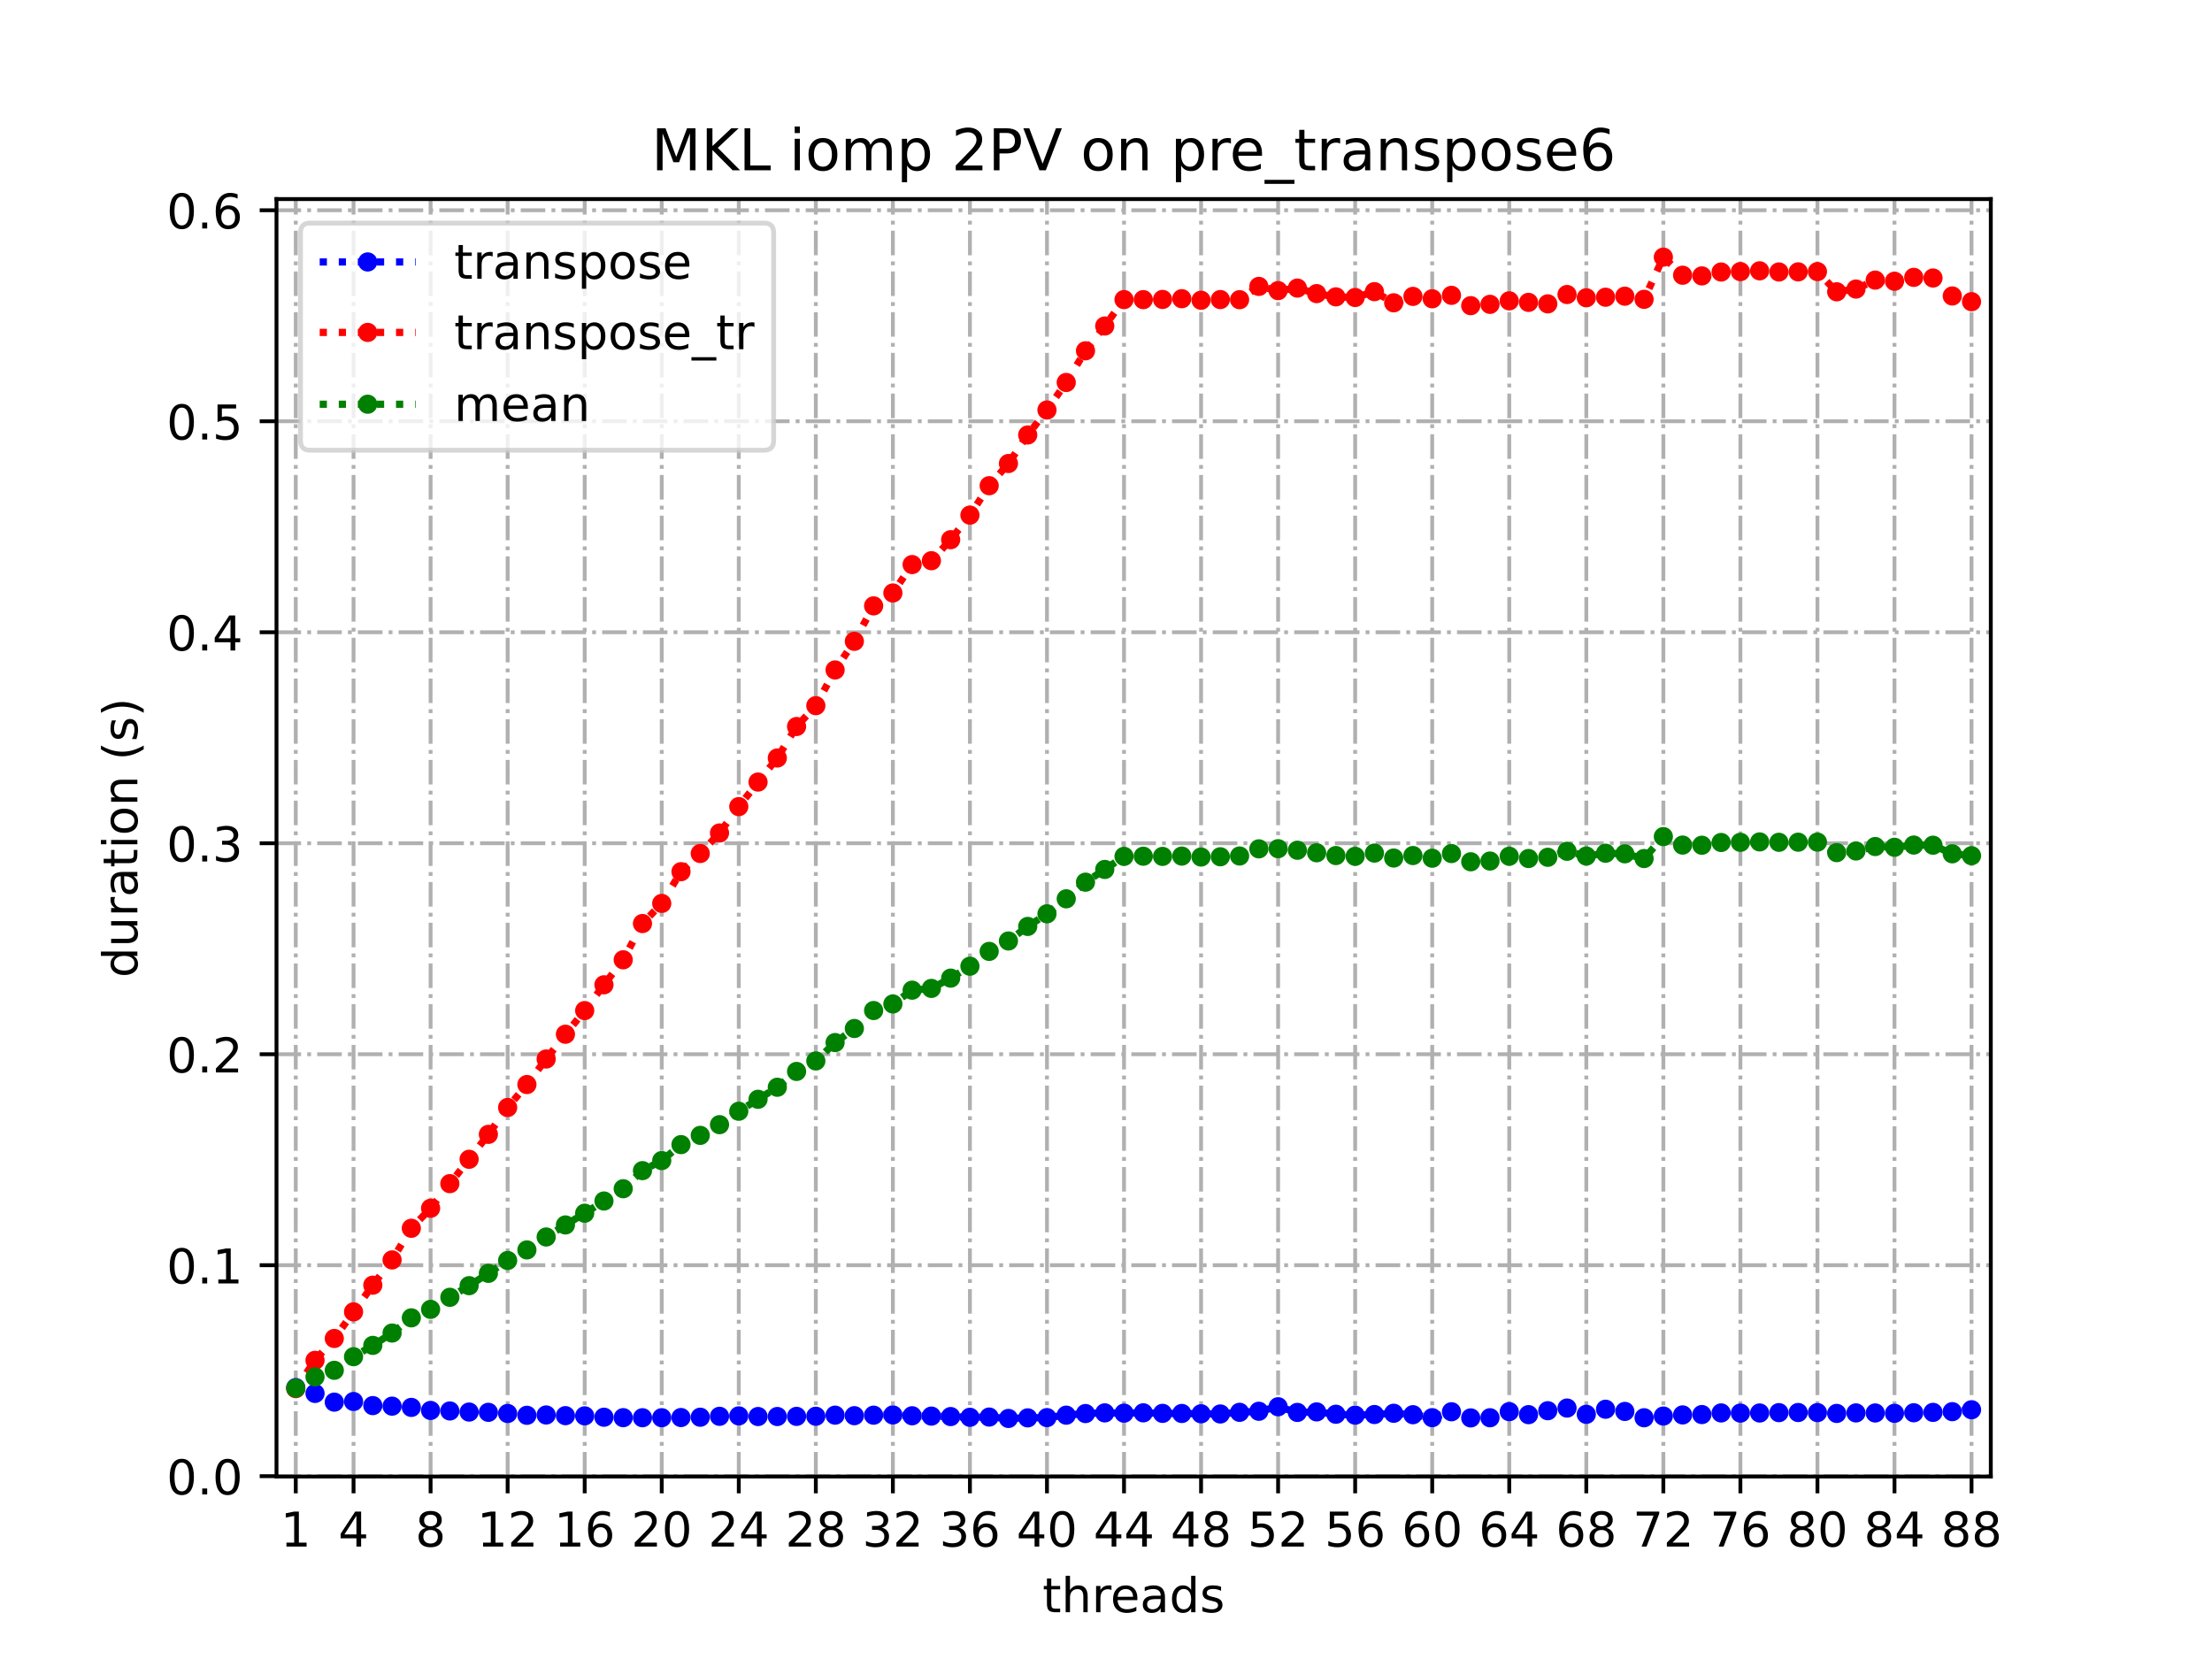 <?xml version="1.0" encoding="utf-8" standalone="no"?>
<!DOCTYPE svg PUBLIC "-//W3C//DTD SVG 1.1//EN"
  "http://www.w3.org/Graphics/SVG/1.1/DTD/svg11.dtd">
<!-- Created with matplotlib (https://matplotlib.org/) -->
<svg height="345.6pt" version="1.1" viewBox="0 0 460.8 345.6" width="460.8pt" xmlns="http://www.w3.org/2000/svg" xmlns:xlink="http://www.w3.org/1999/xlink">
 <defs>
  <style type="text/css">
*{stroke-linecap:butt;stroke-linejoin:round;}
  </style>
 </defs>
 <g id="figure_1">
  <g id="patch_1">
   <path d="M 0 345.6 
L 460.8 345.6 
L 460.8 0 
L 0 0 
z
" style="fill:#ffffff;"/>
  </g>
  <g id="axes_1">
   <g id="patch_2">
    <path d="M 57.6 307.584 
L 414.72 307.584 
L 414.72 41.472 
L 57.6 41.472 
z
" style="fill:#ffffff;"/>
   </g>
   <g id="matplotlib.axis_1">
    <g id="xtick_1">
     <g id="line2d_1">
      <path clip-path="url(#p29ce2cd7c8)" d="M 61.613 307.584 
L 61.613 41.472 
" style="fill:none;stroke:#b0b0b0;stroke-dasharray:5.12,1.28,0.8,1.28;stroke-dashoffset:0;stroke-width:0.8;"/>
     </g>
     <g id="line2d_2">
      <defs>
       <path d="M 0 0 
L 0 3.5 
" id="mb1b1f0ea03" style="stroke:#000000;stroke-width:0.8;"/>
      </defs>
      <g>
       <use style="stroke:#000000;stroke-width:0.8;" x="61.613" xlink:href="#mb1b1f0ea03" y="307.584"/>
      </g>
     </g>
     <g id="text_1">
      <!-- 1 -->
      <defs>
       <path d="M 12.406 8.297 
L 28.516 8.297 
L 28.516 63.922 
L 10.984 60.406 
L 10.984 69.391 
L 28.422 72.906 
L 38.281 72.906 
L 38.281 8.297 
L 54.391 8.297 
L 54.391 0 
L 12.406 0 
z
" id="DejaVuSans-49"/>
      </defs>
      <g transform="translate(58.431 322.182)scale(0.1 -0.1)">
       <use xlink:href="#DejaVuSans-49"/>
      </g>
     </g>
    </g>
    <g id="xtick_2">
     <g id="line2d_3">
      <path clip-path="url(#p29ce2cd7c8)" d="M 73.65 307.584 
L 73.65 41.472 
" style="fill:none;stroke:#b0b0b0;stroke-dasharray:5.12,1.28,0.8,1.28;stroke-dashoffset:0;stroke-width:0.8;"/>
     </g>
     <g id="line2d_4">
      <g>
       <use style="stroke:#000000;stroke-width:0.8;" x="73.65" xlink:href="#mb1b1f0ea03" y="307.584"/>
      </g>
     </g>
     <g id="text_2">
      <!-- 4 -->
      <defs>
       <path d="M 37.797 64.312 
L 12.891 25.391 
L 37.797 25.391 
z
M 35.203 72.906 
L 47.609 72.906 
L 47.609 25.391 
L 58.016 25.391 
L 58.016 17.188 
L 47.609 17.188 
L 47.609 0 
L 37.797 0 
L 37.797 17.188 
L 4.891 17.188 
L 4.891 26.703 
z
" id="DejaVuSans-52"/>
      </defs>
      <g transform="translate(70.469 322.182)scale(0.1 -0.1)">
       <use xlink:href="#DejaVuSans-52"/>
      </g>
     </g>
    </g>
    <g id="xtick_3">
     <g id="line2d_5">
      <path clip-path="url(#p29ce2cd7c8)" d="M 89.701 307.584 
L 89.701 41.472 
" style="fill:none;stroke:#b0b0b0;stroke-dasharray:5.12,1.28,0.8,1.28;stroke-dashoffset:0;stroke-width:0.8;"/>
     </g>
     <g id="line2d_6">
      <g>
       <use style="stroke:#000000;stroke-width:0.8;" x="89.701" xlink:href="#mb1b1f0ea03" y="307.584"/>
      </g>
     </g>
     <g id="text_3">
      <!-- 8 -->
      <defs>
       <path d="M 31.781 34.625 
Q 24.75 34.625 20.719 30.859 
Q 16.703 27.094 16.703 20.516 
Q 16.703 13.922 20.719 10.156 
Q 24.75 6.391 31.781 6.391 
Q 38.812 6.391 42.859 10.172 
Q 46.922 13.969 46.922 20.516 
Q 46.922 27.094 42.891 30.859 
Q 38.875 34.625 31.781 34.625 
z
M 21.922 38.812 
Q 15.578 40.375 12.031 44.719 
Q 8.5 49.078 8.5 55.328 
Q 8.5 64.062 14.719 69.141 
Q 20.953 74.219 31.781 74.219 
Q 42.672 74.219 48.875 69.141 
Q 55.078 64.062 55.078 55.328 
Q 55.078 49.078 51.531 44.719 
Q 48 40.375 41.703 38.812 
Q 48.828 37.156 52.797 32.312 
Q 56.781 27.484 56.781 20.516 
Q 56.781 9.906 50.312 4.234 
Q 43.844 -1.422 31.781 -1.422 
Q 19.734 -1.422 13.25 4.234 
Q 6.781 9.906 6.781 20.516 
Q 6.781 27.484 10.781 32.312 
Q 14.797 37.156 21.922 38.812 
z
M 18.312 54.391 
Q 18.312 48.734 21.844 45.562 
Q 25.391 42.391 31.781 42.391 
Q 38.141 42.391 41.719 45.562 
Q 45.312 48.734 45.312 54.391 
Q 45.312 60.062 41.719 63.234 
Q 38.141 66.406 31.781 66.406 
Q 25.391 66.406 21.844 63.234 
Q 18.312 60.062 18.312 54.391 
z
" id="DejaVuSans-56"/>
      </defs>
      <g transform="translate(86.519 322.182)scale(0.1 -0.1)">
       <use xlink:href="#DejaVuSans-56"/>
      </g>
     </g>
    </g>
    <g id="xtick_4">
     <g id="line2d_7">
      <path clip-path="url(#p29ce2cd7c8)" d="M 105.751 307.584 
L 105.751 41.472 
" style="fill:none;stroke:#b0b0b0;stroke-dasharray:5.12,1.28,0.8,1.28;stroke-dashoffset:0;stroke-width:0.8;"/>
     </g>
     <g id="line2d_8">
      <g>
       <use style="stroke:#000000;stroke-width:0.8;" x="105.751" xlink:href="#mb1b1f0ea03" y="307.584"/>
      </g>
     </g>
     <g id="text_4">
      <!-- 12 -->
      <defs>
       <path d="M 19.188 8.297 
L 53.609 8.297 
L 53.609 0 
L 7.328 0 
L 7.328 8.297 
Q 12.938 14.109 22.625 23.891 
Q 32.328 33.688 34.812 36.531 
Q 39.547 41.844 41.422 45.531 
Q 43.312 49.219 43.312 52.781 
Q 43.312 58.594 39.234 62.25 
Q 35.156 65.922 28.609 65.922 
Q 23.969 65.922 18.812 64.312 
Q 13.672 62.703 7.812 59.422 
L 7.812 69.391 
Q 13.766 71.781 18.938 73 
Q 24.125 74.219 28.422 74.219 
Q 39.75 74.219 46.484 68.547 
Q 53.219 62.891 53.219 53.422 
Q 53.219 48.922 51.531 44.891 
Q 49.859 40.875 45.406 35.406 
Q 44.188 33.984 37.641 27.219 
Q 31.109 20.453 19.188 8.297 
z
" id="DejaVuSans-50"/>
      </defs>
      <g transform="translate(99.389 322.182)scale(0.1 -0.1)">
       <use xlink:href="#DejaVuSans-49"/>
       <use x="63.623" xlink:href="#DejaVuSans-50"/>
      </g>
     </g>
    </g>
    <g id="xtick_5">
     <g id="line2d_9">
      <path clip-path="url(#p29ce2cd7c8)" d="M 121.801 307.584 
L 121.801 41.472 
" style="fill:none;stroke:#b0b0b0;stroke-dasharray:5.12,1.28,0.8,1.28;stroke-dashoffset:0;stroke-width:0.8;"/>
     </g>
     <g id="line2d_10">
      <g>
       <use style="stroke:#000000;stroke-width:0.8;" x="121.801" xlink:href="#mb1b1f0ea03" y="307.584"/>
      </g>
     </g>
     <g id="text_5">
      <!-- 16 -->
      <defs>
       <path d="M 33.016 40.375 
Q 26.375 40.375 22.484 35.828 
Q 18.609 31.297 18.609 23.391 
Q 18.609 15.531 22.484 10.953 
Q 26.375 6.391 33.016 6.391 
Q 39.656 6.391 43.531 10.953 
Q 47.406 15.531 47.406 23.391 
Q 47.406 31.297 43.531 35.828 
Q 39.656 40.375 33.016 40.375 
z
M 52.594 71.297 
L 52.594 62.312 
Q 48.875 64.062 45.094 64.984 
Q 41.312 65.922 37.594 65.922 
Q 27.828 65.922 22.672 59.328 
Q 17.531 52.734 16.797 39.406 
Q 19.672 43.656 24.016 45.922 
Q 28.375 48.188 33.594 48.188 
Q 44.578 48.188 50.953 41.516 
Q 57.328 34.859 57.328 23.391 
Q 57.328 12.156 50.688 5.359 
Q 44.047 -1.422 33.016 -1.422 
Q 20.359 -1.422 13.672 8.266 
Q 6.984 17.969 6.984 36.375 
Q 6.984 53.656 15.188 63.938 
Q 23.391 74.219 37.203 74.219 
Q 40.922 74.219 44.703 73.484 
Q 48.484 72.75 52.594 71.297 
z
" id="DejaVuSans-54"/>
      </defs>
      <g transform="translate(115.439 322.182)scale(0.1 -0.1)">
       <use xlink:href="#DejaVuSans-49"/>
       <use x="63.623" xlink:href="#DejaVuSans-54"/>
      </g>
     </g>
    </g>
    <g id="xtick_6">
     <g id="line2d_11">
      <path clip-path="url(#p29ce2cd7c8)" d="M 137.852 307.584 
L 137.852 41.472 
" style="fill:none;stroke:#b0b0b0;stroke-dasharray:5.12,1.28,0.8,1.28;stroke-dashoffset:0;stroke-width:0.8;"/>
     </g>
     <g id="line2d_12">
      <g>
       <use style="stroke:#000000;stroke-width:0.8;" x="137.852" xlink:href="#mb1b1f0ea03" y="307.584"/>
      </g>
     </g>
     <g id="text_6">
      <!-- 20 -->
      <defs>
       <path d="M 31.781 66.406 
Q 24.172 66.406 20.328 58.906 
Q 16.5 51.422 16.5 36.375 
Q 16.5 21.391 20.328 13.891 
Q 24.172 6.391 31.781 6.391 
Q 39.453 6.391 43.281 13.891 
Q 47.125 21.391 47.125 36.375 
Q 47.125 51.422 43.281 58.906 
Q 39.453 66.406 31.781 66.406 
z
M 31.781 74.219 
Q 44.047 74.219 50.516 64.516 
Q 56.984 54.828 56.984 36.375 
Q 56.984 17.969 50.516 8.266 
Q 44.047 -1.422 31.781 -1.422 
Q 19.531 -1.422 13.062 8.266 
Q 6.594 17.969 6.594 36.375 
Q 6.594 54.828 13.062 64.516 
Q 19.531 74.219 31.781 74.219 
z
" id="DejaVuSans-48"/>
      </defs>
      <g transform="translate(131.489 322.182)scale(0.1 -0.1)">
       <use xlink:href="#DejaVuSans-50"/>
       <use x="63.623" xlink:href="#DejaVuSans-48"/>
      </g>
     </g>
    </g>
    <g id="xtick_7">
     <g id="line2d_13">
      <path clip-path="url(#p29ce2cd7c8)" d="M 153.902 307.584 
L 153.902 41.472 
" style="fill:none;stroke:#b0b0b0;stroke-dasharray:5.12,1.28,0.8,1.28;stroke-dashoffset:0;stroke-width:0.8;"/>
     </g>
     <g id="line2d_14">
      <g>
       <use style="stroke:#000000;stroke-width:0.8;" x="153.902" xlink:href="#mb1b1f0ea03" y="307.584"/>
      </g>
     </g>
     <g id="text_7">
      <!-- 24 -->
      <g transform="translate(147.54 322.182)scale(0.1 -0.1)">
       <use xlink:href="#DejaVuSans-50"/>
       <use x="63.623" xlink:href="#DejaVuSans-52"/>
      </g>
     </g>
    </g>
    <g id="xtick_8">
     <g id="line2d_15">
      <path clip-path="url(#p29ce2cd7c8)" d="M 169.952 307.584 
L 169.952 41.472 
" style="fill:none;stroke:#b0b0b0;stroke-dasharray:5.12,1.28,0.8,1.28;stroke-dashoffset:0;stroke-width:0.8;"/>
     </g>
     <g id="line2d_16">
      <g>
       <use style="stroke:#000000;stroke-width:0.8;" x="169.952" xlink:href="#mb1b1f0ea03" y="307.584"/>
      </g>
     </g>
     <g id="text_8">
      <!-- 28 -->
      <g transform="translate(163.59 322.182)scale(0.1 -0.1)">
       <use xlink:href="#DejaVuSans-50"/>
       <use x="63.623" xlink:href="#DejaVuSans-56"/>
      </g>
     </g>
    </g>
    <g id="xtick_9">
     <g id="line2d_17">
      <path clip-path="url(#p29ce2cd7c8)" d="M 186.003 307.584 
L 186.003 41.472 
" style="fill:none;stroke:#b0b0b0;stroke-dasharray:5.12,1.28,0.8,1.28;stroke-dashoffset:0;stroke-width:0.8;"/>
     </g>
     <g id="line2d_18">
      <g>
       <use style="stroke:#000000;stroke-width:0.8;" x="186.003" xlink:href="#mb1b1f0ea03" y="307.584"/>
      </g>
     </g>
     <g id="text_9">
      <!-- 32 -->
      <defs>
       <path d="M 40.578 39.312 
Q 47.656 37.797 51.625 33 
Q 55.609 28.219 55.609 21.188 
Q 55.609 10.406 48.188 4.484 
Q 40.766 -1.422 27.094 -1.422 
Q 22.516 -1.422 17.656 -0.516 
Q 12.797 0.391 7.625 2.203 
L 7.625 11.719 
Q 11.719 9.328 16.594 8.109 
Q 21.484 6.891 26.812 6.891 
Q 36.078 6.891 40.938 10.547 
Q 45.797 14.203 45.797 21.188 
Q 45.797 27.641 41.281 31.266 
Q 36.766 34.906 28.719 34.906 
L 20.219 34.906 
L 20.219 43.016 
L 29.109 43.016 
Q 36.375 43.016 40.234 45.922 
Q 44.094 48.828 44.094 54.297 
Q 44.094 59.906 40.109 62.906 
Q 36.141 65.922 28.719 65.922 
Q 24.656 65.922 20.016 65.031 
Q 15.375 64.156 9.812 62.312 
L 9.812 71.094 
Q 15.438 72.656 20.344 73.438 
Q 25.25 74.219 29.594 74.219 
Q 40.828 74.219 47.359 69.109 
Q 53.906 64.016 53.906 55.328 
Q 53.906 49.266 50.438 45.094 
Q 46.969 40.922 40.578 39.312 
z
" id="DejaVuSans-51"/>
      </defs>
      <g transform="translate(179.64 322.182)scale(0.1 -0.1)">
       <use xlink:href="#DejaVuSans-51"/>
       <use x="63.623" xlink:href="#DejaVuSans-50"/>
      </g>
     </g>
    </g>
    <g id="xtick_10">
     <g id="line2d_19">
      <path clip-path="url(#p29ce2cd7c8)" d="M 202.053 307.584 
L 202.053 41.472 
" style="fill:none;stroke:#b0b0b0;stroke-dasharray:5.12,1.28,0.8,1.28;stroke-dashoffset:0;stroke-width:0.8;"/>
     </g>
     <g id="line2d_20">
      <g>
       <use style="stroke:#000000;stroke-width:0.8;" x="202.053" xlink:href="#mb1b1f0ea03" y="307.584"/>
      </g>
     </g>
     <g id="text_10">
      <!-- 36 -->
      <g transform="translate(195.691 322.182)scale(0.1 -0.1)">
       <use xlink:href="#DejaVuSans-51"/>
       <use x="63.623" xlink:href="#DejaVuSans-54"/>
      </g>
     </g>
    </g>
    <g id="xtick_11">
     <g id="line2d_21">
      <path clip-path="url(#p29ce2cd7c8)" d="M 218.103 307.584 
L 218.103 41.472 
" style="fill:none;stroke:#b0b0b0;stroke-dasharray:5.12,1.28,0.8,1.28;stroke-dashoffset:0;stroke-width:0.8;"/>
     </g>
     <g id="line2d_22">
      <g>
       <use style="stroke:#000000;stroke-width:0.8;" x="218.103" xlink:href="#mb1b1f0ea03" y="307.584"/>
      </g>
     </g>
     <g id="text_11">
      <!-- 40 -->
      <g transform="translate(211.741 322.182)scale(0.1 -0.1)">
       <use xlink:href="#DejaVuSans-52"/>
       <use x="63.623" xlink:href="#DejaVuSans-48"/>
      </g>
     </g>
    </g>
    <g id="xtick_12">
     <g id="line2d_23">
      <path clip-path="url(#p29ce2cd7c8)" d="M 234.154 307.584 
L 234.154 41.472 
" style="fill:none;stroke:#b0b0b0;stroke-dasharray:5.12,1.28,0.8,1.28;stroke-dashoffset:0;stroke-width:0.8;"/>
     </g>
     <g id="line2d_24">
      <g>
       <use style="stroke:#000000;stroke-width:0.8;" x="234.154" xlink:href="#mb1b1f0ea03" y="307.584"/>
      </g>
     </g>
     <g id="text_12">
      <!-- 44 -->
      <g transform="translate(227.791 322.182)scale(0.1 -0.1)">
       <use xlink:href="#DejaVuSans-52"/>
       <use x="63.623" xlink:href="#DejaVuSans-52"/>
      </g>
     </g>
    </g>
    <g id="xtick_13">
     <g id="line2d_25">
      <path clip-path="url(#p29ce2cd7c8)" d="M 250.204 307.584 
L 250.204 41.472 
" style="fill:none;stroke:#b0b0b0;stroke-dasharray:5.12,1.28,0.8,1.28;stroke-dashoffset:0;stroke-width:0.8;"/>
     </g>
     <g id="line2d_26">
      <g>
       <use style="stroke:#000000;stroke-width:0.8;" x="250.204" xlink:href="#mb1b1f0ea03" y="307.584"/>
      </g>
     </g>
     <g id="text_13">
      <!-- 48 -->
      <g transform="translate(243.842 322.182)scale(0.1 -0.1)">
       <use xlink:href="#DejaVuSans-52"/>
       <use x="63.623" xlink:href="#DejaVuSans-56"/>
      </g>
     </g>
    </g>
    <g id="xtick_14">
     <g id="line2d_27">
      <path clip-path="url(#p29ce2cd7c8)" d="M 266.254 307.584 
L 266.254 41.472 
" style="fill:none;stroke:#b0b0b0;stroke-dasharray:5.12,1.28,0.8,1.28;stroke-dashoffset:0;stroke-width:0.8;"/>
     </g>
     <g id="line2d_28">
      <g>
       <use style="stroke:#000000;stroke-width:0.8;" x="266.254" xlink:href="#mb1b1f0ea03" y="307.584"/>
      </g>
     </g>
     <g id="text_14">
      <!-- 52 -->
      <defs>
       <path d="M 10.797 72.906 
L 49.516 72.906 
L 49.516 64.594 
L 19.828 64.594 
L 19.828 46.734 
Q 21.969 47.469 24.109 47.828 
Q 26.266 48.188 28.422 48.188 
Q 40.625 48.188 47.75 41.5 
Q 54.891 34.812 54.891 23.391 
Q 54.891 11.625 47.562 5.094 
Q 40.234 -1.422 26.906 -1.422 
Q 22.312 -1.422 17.547 -0.641 
Q 12.797 0.141 7.719 1.703 
L 7.719 11.625 
Q 12.109 9.234 16.797 8.062 
Q 21.484 6.891 26.703 6.891 
Q 35.156 6.891 40.078 11.328 
Q 45.016 15.766 45.016 23.391 
Q 45.016 31 40.078 35.438 
Q 35.156 39.891 26.703 39.891 
Q 22.75 39.891 18.812 39.016 
Q 14.891 38.141 10.797 36.281 
z
" id="DejaVuSans-53"/>
      </defs>
      <g transform="translate(259.892 322.182)scale(0.1 -0.1)">
       <use xlink:href="#DejaVuSans-53"/>
       <use x="63.623" xlink:href="#DejaVuSans-50"/>
      </g>
     </g>
    </g>
    <g id="xtick_15">
     <g id="line2d_29">
      <path clip-path="url(#p29ce2cd7c8)" d="M 282.305 307.584 
L 282.305 41.472 
" style="fill:none;stroke:#b0b0b0;stroke-dasharray:5.12,1.28,0.8,1.28;stroke-dashoffset:0;stroke-width:0.8;"/>
     </g>
     <g id="line2d_30">
      <g>
       <use style="stroke:#000000;stroke-width:0.8;" x="282.305" xlink:href="#mb1b1f0ea03" y="307.584"/>
      </g>
     </g>
     <g id="text_15">
      <!-- 56 -->
      <g transform="translate(275.942 322.182)scale(0.1 -0.1)">
       <use xlink:href="#DejaVuSans-53"/>
       <use x="63.623" xlink:href="#DejaVuSans-54"/>
      </g>
     </g>
    </g>
    <g id="xtick_16">
     <g id="line2d_31">
      <path clip-path="url(#p29ce2cd7c8)" d="M 298.355 307.584 
L 298.355 41.472 
" style="fill:none;stroke:#b0b0b0;stroke-dasharray:5.12,1.28,0.8,1.28;stroke-dashoffset:0;stroke-width:0.8;"/>
     </g>
     <g id="line2d_32">
      <g>
       <use style="stroke:#000000;stroke-width:0.8;" x="298.355" xlink:href="#mb1b1f0ea03" y="307.584"/>
      </g>
     </g>
     <g id="text_16">
      <!-- 60 -->
      <g transform="translate(291.993 322.182)scale(0.1 -0.1)">
       <use xlink:href="#DejaVuSans-54"/>
       <use x="63.623" xlink:href="#DejaVuSans-48"/>
      </g>
     </g>
    </g>
    <g id="xtick_17">
     <g id="line2d_33">
      <path clip-path="url(#p29ce2cd7c8)" d="M 314.405 307.584 
L 314.405 41.472 
" style="fill:none;stroke:#b0b0b0;stroke-dasharray:5.12,1.28,0.8,1.28;stroke-dashoffset:0;stroke-width:0.8;"/>
     </g>
     <g id="line2d_34">
      <g>
       <use style="stroke:#000000;stroke-width:0.8;" x="314.405" xlink:href="#mb1b1f0ea03" y="307.584"/>
      </g>
     </g>
     <g id="text_17">
      <!-- 64 -->
      <g transform="translate(308.043 322.182)scale(0.1 -0.1)">
       <use xlink:href="#DejaVuSans-54"/>
       <use x="63.623" xlink:href="#DejaVuSans-52"/>
      </g>
     </g>
    </g>
    <g id="xtick_18">
     <g id="line2d_35">
      <path clip-path="url(#p29ce2cd7c8)" d="M 330.456 307.584 
L 330.456 41.472 
" style="fill:none;stroke:#b0b0b0;stroke-dasharray:5.12,1.28,0.8,1.28;stroke-dashoffset:0;stroke-width:0.8;"/>
     </g>
     <g id="line2d_36">
      <g>
       <use style="stroke:#000000;stroke-width:0.8;" x="330.456" xlink:href="#mb1b1f0ea03" y="307.584"/>
      </g>
     </g>
     <g id="text_18">
      <!-- 68 -->
      <g transform="translate(324.093 322.182)scale(0.1 -0.1)">
       <use xlink:href="#DejaVuSans-54"/>
       <use x="63.623" xlink:href="#DejaVuSans-56"/>
      </g>
     </g>
    </g>
    <g id="xtick_19">
     <g id="line2d_37">
      <path clip-path="url(#p29ce2cd7c8)" d="M 346.506 307.584 
L 346.506 41.472 
" style="fill:none;stroke:#b0b0b0;stroke-dasharray:5.12,1.28,0.8,1.28;stroke-dashoffset:0;stroke-width:0.8;"/>
     </g>
     <g id="line2d_38">
      <g>
       <use style="stroke:#000000;stroke-width:0.8;" x="346.506" xlink:href="#mb1b1f0ea03" y="307.584"/>
      </g>
     </g>
     <g id="text_19">
      <!-- 72 -->
      <defs>
       <path d="M 8.203 72.906 
L 55.078 72.906 
L 55.078 68.703 
L 28.609 0 
L 18.312 0 
L 43.219 64.594 
L 8.203 64.594 
z
" id="DejaVuSans-55"/>
      </defs>
      <g transform="translate(340.144 322.182)scale(0.1 -0.1)">
       <use xlink:href="#DejaVuSans-55"/>
       <use x="63.623" xlink:href="#DejaVuSans-50"/>
      </g>
     </g>
    </g>
    <g id="xtick_20">
     <g id="line2d_39">
      <path clip-path="url(#p29ce2cd7c8)" d="M 362.556 307.584 
L 362.556 41.472 
" style="fill:none;stroke:#b0b0b0;stroke-dasharray:5.12,1.28,0.8,1.28;stroke-dashoffset:0;stroke-width:0.8;"/>
     </g>
     <g id="line2d_40">
      <g>
       <use style="stroke:#000000;stroke-width:0.8;" x="362.556" xlink:href="#mb1b1f0ea03" y="307.584"/>
      </g>
     </g>
     <g id="text_20">
      <!-- 76 -->
      <g transform="translate(356.194 322.182)scale(0.1 -0.1)">
       <use xlink:href="#DejaVuSans-55"/>
       <use x="63.623" xlink:href="#DejaVuSans-54"/>
      </g>
     </g>
    </g>
    <g id="xtick_21">
     <g id="line2d_41">
      <path clip-path="url(#p29ce2cd7c8)" d="M 378.607 307.584 
L 378.607 41.472 
" style="fill:none;stroke:#b0b0b0;stroke-dasharray:5.12,1.28,0.8,1.28;stroke-dashoffset:0;stroke-width:0.8;"/>
     </g>
     <g id="line2d_42">
      <g>
       <use style="stroke:#000000;stroke-width:0.8;" x="378.607" xlink:href="#mb1b1f0ea03" y="307.584"/>
      </g>
     </g>
     <g id="text_21">
      <!-- 80 -->
      <g transform="translate(372.244 322.182)scale(0.1 -0.1)">
       <use xlink:href="#DejaVuSans-56"/>
       <use x="63.623" xlink:href="#DejaVuSans-48"/>
      </g>
     </g>
    </g>
    <g id="xtick_22">
     <g id="line2d_43">
      <path clip-path="url(#p29ce2cd7c8)" d="M 394.657 307.584 
L 394.657 41.472 
" style="fill:none;stroke:#b0b0b0;stroke-dasharray:5.12,1.28,0.8,1.28;stroke-dashoffset:0;stroke-width:0.8;"/>
     </g>
     <g id="line2d_44">
      <g>
       <use style="stroke:#000000;stroke-width:0.8;" x="394.657" xlink:href="#mb1b1f0ea03" y="307.584"/>
      </g>
     </g>
     <g id="text_22">
      <!-- 84 -->
      <g transform="translate(388.295 322.182)scale(0.1 -0.1)">
       <use xlink:href="#DejaVuSans-56"/>
       <use x="63.623" xlink:href="#DejaVuSans-52"/>
      </g>
     </g>
    </g>
    <g id="xtick_23">
     <g id="line2d_45">
      <path clip-path="url(#p29ce2cd7c8)" d="M 410.707 307.584 
L 410.707 41.472 
" style="fill:none;stroke:#b0b0b0;stroke-dasharray:5.12,1.28,0.8,1.28;stroke-dashoffset:0;stroke-width:0.8;"/>
     </g>
     <g id="line2d_46">
      <g>
       <use style="stroke:#000000;stroke-width:0.8;" x="410.707" xlink:href="#mb1b1f0ea03" y="307.584"/>
      </g>
     </g>
     <g id="text_23">
      <!-- 88 -->
      <g transform="translate(404.345 322.182)scale(0.1 -0.1)">
       <use xlink:href="#DejaVuSans-56"/>
       <use x="63.623" xlink:href="#DejaVuSans-56"/>
      </g>
     </g>
    </g>
    <g id="text_24">
     <!-- threads -->
     <defs>
      <path d="M 18.312 70.219 
L 18.312 54.688 
L 36.812 54.688 
L 36.812 47.703 
L 18.312 47.703 
L 18.312 18.016 
Q 18.312 11.328 20.141 9.422 
Q 21.969 7.516 27.594 7.516 
L 36.812 7.516 
L 36.812 0 
L 27.594 0 
Q 17.188 0 13.234 3.875 
Q 9.281 7.766 9.281 18.016 
L 9.281 47.703 
L 2.688 47.703 
L 2.688 54.688 
L 9.281 54.688 
L 9.281 70.219 
z
" id="DejaVuSans-116"/>
      <path d="M 54.891 33.016 
L 54.891 0 
L 45.906 0 
L 45.906 32.719 
Q 45.906 40.484 42.875 44.328 
Q 39.844 48.188 33.797 48.188 
Q 26.516 48.188 22.312 43.547 
Q 18.109 38.922 18.109 30.906 
L 18.109 0 
L 9.078 0 
L 9.078 75.984 
L 18.109 75.984 
L 18.109 46.188 
Q 21.344 51.125 25.703 53.562 
Q 30.078 56 35.797 56 
Q 45.219 56 50.047 50.172 
Q 54.891 44.344 54.891 33.016 
z
" id="DejaVuSans-104"/>
      <path d="M 41.109 46.297 
Q 39.594 47.172 37.812 47.578 
Q 36.031 48 33.891 48 
Q 26.266 48 22.188 43.047 
Q 18.109 38.094 18.109 28.812 
L 18.109 0 
L 9.078 0 
L 9.078 54.688 
L 18.109 54.688 
L 18.109 46.188 
Q 20.953 51.172 25.484 53.578 
Q 30.031 56 36.531 56 
Q 37.453 56 38.578 55.875 
Q 39.703 55.766 41.062 55.516 
z
" id="DejaVuSans-114"/>
      <path d="M 56.203 29.594 
L 56.203 25.203 
L 14.891 25.203 
Q 15.484 15.922 20.484 11.062 
Q 25.484 6.203 34.422 6.203 
Q 39.594 6.203 44.453 7.469 
Q 49.312 8.734 54.109 11.281 
L 54.109 2.781 
Q 49.266 0.734 44.188 -0.344 
Q 39.109 -1.422 33.891 -1.422 
Q 20.797 -1.422 13.156 6.188 
Q 5.516 13.812 5.516 26.812 
Q 5.516 40.234 12.766 48.109 
Q 20.016 56 32.328 56 
Q 43.359 56 49.781 48.891 
Q 56.203 41.797 56.203 29.594 
z
M 47.219 32.234 
Q 47.125 39.594 43.094 43.984 
Q 39.062 48.391 32.422 48.391 
Q 24.906 48.391 20.391 44.141 
Q 15.875 39.891 15.188 32.172 
z
" id="DejaVuSans-101"/>
      <path d="M 34.281 27.484 
Q 23.391 27.484 19.188 25 
Q 14.984 22.516 14.984 16.5 
Q 14.984 11.719 18.141 8.906 
Q 21.297 6.109 26.703 6.109 
Q 34.188 6.109 38.703 11.406 
Q 43.219 16.703 43.219 25.484 
L 43.219 27.484 
z
M 52.203 31.203 
L 52.203 0 
L 43.219 0 
L 43.219 8.297 
Q 40.141 3.328 35.547 0.953 
Q 30.953 -1.422 24.312 -1.422 
Q 15.922 -1.422 10.953 3.297 
Q 6 8.016 6 15.922 
Q 6 25.141 12.172 29.828 
Q 18.359 34.516 30.609 34.516 
L 43.219 34.516 
L 43.219 35.406 
Q 43.219 41.609 39.141 45 
Q 35.062 48.391 27.688 48.391 
Q 23 48.391 18.547 47.266 
Q 14.109 46.141 10.016 43.891 
L 10.016 52.203 
Q 14.938 54.109 19.578 55.047 
Q 24.219 56 28.609 56 
Q 40.484 56 46.344 49.844 
Q 52.203 43.703 52.203 31.203 
z
" id="DejaVuSans-97"/>
      <path d="M 45.406 46.391 
L 45.406 75.984 
L 54.391 75.984 
L 54.391 0 
L 45.406 0 
L 45.406 8.203 
Q 42.578 3.328 38.25 0.953 
Q 33.938 -1.422 27.875 -1.422 
Q 17.969 -1.422 11.734 6.484 
Q 5.516 14.406 5.516 27.297 
Q 5.516 40.188 11.734 48.094 
Q 17.969 56 27.875 56 
Q 33.938 56 38.25 53.625 
Q 42.578 51.266 45.406 46.391 
z
M 14.797 27.297 
Q 14.797 17.391 18.875 11.75 
Q 22.953 6.109 30.078 6.109 
Q 37.203 6.109 41.297 11.75 
Q 45.406 17.391 45.406 27.297 
Q 45.406 37.203 41.297 42.844 
Q 37.203 48.484 30.078 48.484 
Q 22.953 48.484 18.875 42.844 
Q 14.797 37.203 14.797 27.297 
z
" id="DejaVuSans-100"/>
      <path d="M 44.281 53.078 
L 44.281 44.578 
Q 40.484 46.531 36.375 47.5 
Q 32.281 48.484 27.875 48.484 
Q 21.188 48.484 17.844 46.438 
Q 14.5 44.391 14.5 40.281 
Q 14.5 37.156 16.891 35.375 
Q 19.281 33.594 26.516 31.984 
L 29.594 31.297 
Q 39.156 29.25 43.188 25.516 
Q 47.219 21.781 47.219 15.094 
Q 47.219 7.469 41.188 3.016 
Q 35.156 -1.422 24.609 -1.422 
Q 20.219 -1.422 15.453 -0.562 
Q 10.688 0.297 5.422 2 
L 5.422 11.281 
Q 10.406 8.688 15.234 7.391 
Q 20.062 6.109 24.812 6.109 
Q 31.156 6.109 34.562 8.281 
Q 37.984 10.453 37.984 14.406 
Q 37.984 18.062 35.516 20.016 
Q 33.062 21.969 24.703 23.781 
L 21.578 24.516 
Q 13.234 26.266 9.516 29.906 
Q 5.812 33.547 5.812 39.891 
Q 5.812 47.609 11.281 51.797 
Q 16.75 56 26.812 56 
Q 31.781 56 36.172 55.266 
Q 40.578 54.547 44.281 53.078 
z
" id="DejaVuSans-115"/>
     </defs>
     <g transform="translate(217.169 335.861)scale(0.1 -0.1)">
      <use xlink:href="#DejaVuSans-116"/>
      <use x="39.209" xlink:href="#DejaVuSans-104"/>
      <use x="102.588" xlink:href="#DejaVuSans-114"/>
      <use x="141.451" xlink:href="#DejaVuSans-101"/>
      <use x="202.975" xlink:href="#DejaVuSans-97"/>
      <use x="264.254" xlink:href="#DejaVuSans-100"/>
      <use x="327.73" xlink:href="#DejaVuSans-115"/>
     </g>
    </g>
   </g>
   <g id="matplotlib.axis_2">
    <g id="ytick_1">
     <g id="line2d_47">
      <path clip-path="url(#p29ce2cd7c8)" d="M 57.6 307.518 
L 414.72 307.518 
" style="fill:none;stroke:#b0b0b0;stroke-dasharray:5.12,1.28,0.8,1.28;stroke-dashoffset:0;stroke-width:0.8;"/>
     </g>
     <g id="line2d_48">
      <defs>
       <path d="M 0 0 
L -3.5 0 
" id="m08ba8d28d4" style="stroke:#000000;stroke-width:0.8;"/>
      </defs>
      <g>
       <use style="stroke:#000000;stroke-width:0.8;" x="57.6" xlink:href="#m08ba8d28d4" y="307.518"/>
      </g>
     </g>
     <g id="text_25">
      <!-- 0.0 -->
      <defs>
       <path d="M 10.688 12.406 
L 21 12.406 
L 21 0 
L 10.688 0 
z
" id="DejaVuSans-46"/>
      </defs>
      <g transform="translate(34.697 311.317)scale(0.1 -0.1)">
       <use xlink:href="#DejaVuSans-48"/>
       <use x="63.623" xlink:href="#DejaVuSans-46"/>
       <use x="95.41" xlink:href="#DejaVuSans-48"/>
      </g>
     </g>
    </g>
    <g id="ytick_2">
     <g id="line2d_49">
      <path clip-path="url(#p29ce2cd7c8)" d="M 57.6 263.565 
L 414.72 263.565 
" style="fill:none;stroke:#b0b0b0;stroke-dasharray:5.12,1.28,0.8,1.28;stroke-dashoffset:0;stroke-width:0.8;"/>
     </g>
     <g id="line2d_50">
      <g>
       <use style="stroke:#000000;stroke-width:0.8;" x="57.6" xlink:href="#m08ba8d28d4" y="263.565"/>
      </g>
     </g>
     <g id="text_26">
      <!-- 0.1 -->
      <g transform="translate(34.697 267.364)scale(0.1 -0.1)">
       <use xlink:href="#DejaVuSans-48"/>
       <use x="63.623" xlink:href="#DejaVuSans-46"/>
       <use x="95.41" xlink:href="#DejaVuSans-49"/>
      </g>
     </g>
    </g>
    <g id="ytick_3">
     <g id="line2d_51">
      <path clip-path="url(#p29ce2cd7c8)" d="M 57.6 219.613 
L 414.72 219.613 
" style="fill:none;stroke:#b0b0b0;stroke-dasharray:5.12,1.28,0.8,1.28;stroke-dashoffset:0;stroke-width:0.8;"/>
     </g>
     <g id="line2d_52">
      <g>
       <use style="stroke:#000000;stroke-width:0.8;" x="57.6" xlink:href="#m08ba8d28d4" y="219.613"/>
      </g>
     </g>
     <g id="text_27">
      <!-- 0.2 -->
      <g transform="translate(34.697 223.412)scale(0.1 -0.1)">
       <use xlink:href="#DejaVuSans-48"/>
       <use x="63.623" xlink:href="#DejaVuSans-46"/>
       <use x="95.41" xlink:href="#DejaVuSans-50"/>
      </g>
     </g>
    </g>
    <g id="ytick_4">
     <g id="line2d_53">
      <path clip-path="url(#p29ce2cd7c8)" d="M 57.6 175.66 
L 414.72 175.66 
" style="fill:none;stroke:#b0b0b0;stroke-dasharray:5.12,1.28,0.8,1.28;stroke-dashoffset:0;stroke-width:0.8;"/>
     </g>
     <g id="line2d_54">
      <g>
       <use style="stroke:#000000;stroke-width:0.8;" x="57.6" xlink:href="#m08ba8d28d4" y="175.66"/>
      </g>
     </g>
     <g id="text_28">
      <!-- 0.3 -->
      <g transform="translate(34.697 179.459)scale(0.1 -0.1)">
       <use xlink:href="#DejaVuSans-48"/>
       <use x="63.623" xlink:href="#DejaVuSans-46"/>
       <use x="95.41" xlink:href="#DejaVuSans-51"/>
      </g>
     </g>
    </g>
    <g id="ytick_5">
     <g id="line2d_55">
      <path clip-path="url(#p29ce2cd7c8)" d="M 57.6 131.707 
L 414.72 131.707 
" style="fill:none;stroke:#b0b0b0;stroke-dasharray:5.12,1.28,0.8,1.28;stroke-dashoffset:0;stroke-width:0.8;"/>
     </g>
     <g id="line2d_56">
      <g>
       <use style="stroke:#000000;stroke-width:0.8;" x="57.6" xlink:href="#m08ba8d28d4" y="131.707"/>
      </g>
     </g>
     <g id="text_29">
      <!-- 0.4 -->
      <g transform="translate(34.697 135.507)scale(0.1 -0.1)">
       <use xlink:href="#DejaVuSans-48"/>
       <use x="63.623" xlink:href="#DejaVuSans-46"/>
       <use x="95.41" xlink:href="#DejaVuSans-52"/>
      </g>
     </g>
    </g>
    <g id="ytick_6">
     <g id="line2d_57">
      <path clip-path="url(#p29ce2cd7c8)" d="M 57.6 87.755 
L 414.72 87.755 
" style="fill:none;stroke:#b0b0b0;stroke-dasharray:5.12,1.28,0.8,1.28;stroke-dashoffset:0;stroke-width:0.8;"/>
     </g>
     <g id="line2d_58">
      <g>
       <use style="stroke:#000000;stroke-width:0.8;" x="57.6" xlink:href="#m08ba8d28d4" y="87.755"/>
      </g>
     </g>
     <g id="text_30">
      <!-- 0.5 -->
      <g transform="translate(34.697 91.554)scale(0.1 -0.1)">
       <use xlink:href="#DejaVuSans-48"/>
       <use x="63.623" xlink:href="#DejaVuSans-46"/>
       <use x="95.41" xlink:href="#DejaVuSans-53"/>
      </g>
     </g>
    </g>
    <g id="ytick_7">
     <g id="line2d_59">
      <path clip-path="url(#p29ce2cd7c8)" d="M 57.6 43.802 
L 414.72 43.802 
" style="fill:none;stroke:#b0b0b0;stroke-dasharray:5.12,1.28,0.8,1.28;stroke-dashoffset:0;stroke-width:0.8;"/>
     </g>
     <g id="line2d_60">
      <g>
       <use style="stroke:#000000;stroke-width:0.8;" x="57.6" xlink:href="#m08ba8d28d4" y="43.802"/>
      </g>
     </g>
     <g id="text_31">
      <!-- 0.6 -->
      <g transform="translate(34.697 47.601)scale(0.1 -0.1)">
       <use xlink:href="#DejaVuSans-48"/>
       <use x="63.623" xlink:href="#DejaVuSans-46"/>
       <use x="95.41" xlink:href="#DejaVuSans-54"/>
      </g>
     </g>
    </g>
    <g id="text_32">
     <!-- duration (s) -->
     <defs>
      <path d="M 8.5 21.578 
L 8.5 54.688 
L 17.484 54.688 
L 17.484 21.922 
Q 17.484 14.156 20.5 10.266 
Q 23.531 6.391 29.594 6.391 
Q 36.859 6.391 41.078 11.031 
Q 45.312 15.672 45.312 23.688 
L 45.312 54.688 
L 54.297 54.688 
L 54.297 0 
L 45.312 0 
L 45.312 8.406 
Q 42.047 3.422 37.719 1 
Q 33.406 -1.422 27.688 -1.422 
Q 18.266 -1.422 13.375 4.438 
Q 8.5 10.297 8.5 21.578 
z
M 31.109 56 
z
" id="DejaVuSans-117"/>
      <path d="M 9.422 54.688 
L 18.406 54.688 
L 18.406 0 
L 9.422 0 
z
M 9.422 75.984 
L 18.406 75.984 
L 18.406 64.594 
L 9.422 64.594 
z
" id="DejaVuSans-105"/>
      <path d="M 30.609 48.391 
Q 23.391 48.391 19.188 42.75 
Q 14.984 37.109 14.984 27.297 
Q 14.984 17.484 19.156 11.844 
Q 23.344 6.203 30.609 6.203 
Q 37.797 6.203 41.984 11.859 
Q 46.188 17.531 46.188 27.297 
Q 46.188 37.016 41.984 42.703 
Q 37.797 48.391 30.609 48.391 
z
M 30.609 56 
Q 42.328 56 49.016 48.375 
Q 55.719 40.766 55.719 27.297 
Q 55.719 13.875 49.016 6.219 
Q 42.328 -1.422 30.609 -1.422 
Q 18.844 -1.422 12.172 6.219 
Q 5.516 13.875 5.516 27.297 
Q 5.516 40.766 12.172 48.375 
Q 18.844 56 30.609 56 
z
" id="DejaVuSans-111"/>
      <path d="M 54.891 33.016 
L 54.891 0 
L 45.906 0 
L 45.906 32.719 
Q 45.906 40.484 42.875 44.328 
Q 39.844 48.188 33.797 48.188 
Q 26.516 48.188 22.312 43.547 
Q 18.109 38.922 18.109 30.906 
L 18.109 0 
L 9.078 0 
L 9.078 54.688 
L 18.109 54.688 
L 18.109 46.188 
Q 21.344 51.125 25.703 53.562 
Q 30.078 56 35.797 56 
Q 45.219 56 50.047 50.172 
Q 54.891 44.344 54.891 33.016 
z
" id="DejaVuSans-110"/>
      <path id="DejaVuSans-32"/>
      <path d="M 31 75.875 
Q 24.469 64.656 21.281 53.656 
Q 18.109 42.672 18.109 31.391 
Q 18.109 20.125 21.312 9.062 
Q 24.516 -2 31 -13.188 
L 23.188 -13.188 
Q 15.875 -1.703 12.234 9.375 
Q 8.594 20.453 8.594 31.391 
Q 8.594 42.281 12.203 53.312 
Q 15.828 64.359 23.188 75.875 
z
" id="DejaVuSans-40"/>
      <path d="M 8.016 75.875 
L 15.828 75.875 
Q 23.141 64.359 26.781 53.312 
Q 30.422 42.281 30.422 31.391 
Q 30.422 20.453 26.781 9.375 
Q 23.141 -1.703 15.828 -13.188 
L 8.016 -13.188 
Q 14.5 -2 17.703 9.062 
Q 20.906 20.125 20.906 31.391 
Q 20.906 42.672 17.703 53.656 
Q 14.5 64.656 8.016 75.875 
z
" id="DejaVuSans-41"/>
     </defs>
     <g transform="translate(28.617 203.663)rotate(-90)scale(0.1 -0.1)">
      <use xlink:href="#DejaVuSans-100"/>
      <use x="63.477" xlink:href="#DejaVuSans-117"/>
      <use x="126.855" xlink:href="#DejaVuSans-114"/>
      <use x="167.969" xlink:href="#DejaVuSans-97"/>
      <use x="229.248" xlink:href="#DejaVuSans-116"/>
      <use x="268.457" xlink:href="#DejaVuSans-105"/>
      <use x="296.24" xlink:href="#DejaVuSans-111"/>
      <use x="357.422" xlink:href="#DejaVuSans-110"/>
      <use x="420.801" xlink:href="#DejaVuSans-32"/>
      <use x="452.588" xlink:href="#DejaVuSans-40"/>
      <use x="491.602" xlink:href="#DejaVuSans-115"/>
      <use x="543.701" xlink:href="#DejaVuSans-41"/>
     </g>
    </g>
   </g>
   <g id="line2d_61">
    <path clip-path="url(#p29ce2cd7c8)" d="M 61.613 289.061 
L 65.625 290.277 
L 69.638 292.091 
L 73.65 291.962 
L 77.663 292.812 
L 81.676 292.928 
L 85.688 293.189 
L 89.701 293.824 
L 93.713 293.929 
L 97.726 294.158 
L 101.738 294.213 
L 105.751 294.456 
L 109.764 294.834 
L 113.776 294.764 
L 117.789 294.908 
L 121.801 294.947 
L 125.814 295.234 
L 129.827 295.326 
L 133.839 295.34 
L 137.852 295.337 
L 141.864 295.299 
L 145.877 295.234 
L 149.889 295.045 
L 153.902 294.956 
L 157.915 295.089 
L 161.927 295.086 
L 165.94 295.057 
L 169.952 295.03 
L 173.965 294.804 
L 177.978 294.913 
L 181.99 294.809 
L 186.003 294.758 
L 190.015 294.932 
L 194.028 295.001 
L 198.04 295.097 
L 202.053 295.25 
L 206.066 295.2 
L 210.078 295.488 
L 214.091 295.369 
L 218.103 295.313 
L 222.116 294.805 
L 226.129 294.469 
L 230.141 294.329 
L 234.154 294.386 
L 238.166 294.317 
L 242.179 294.43 
L 246.191 294.452 
L 250.204 294.518 
L 254.217 294.557 
L 258.229 294.211 
L 262.242 293.994 
L 266.254 293.053 
L 270.267 294.232 
L 274.28 294.123 
L 278.292 294.615 
L 282.305 294.803 
L 286.317 294.671 
L 290.33 294.41 
L 294.342 294.709 
L 298.355 295.325 
L 302.368 294.094 
L 306.38 295.376 
L 310.393 295.343 
L 314.405 294.07 
L 318.418 294.698 
L 322.431 293.878 
L 326.443 293.322 
L 330.456 294.63 
L 334.468 293.57 
L 338.481 294.026 
L 342.493 295.345 
L 346.506 294.989 
L 350.519 294.754 
L 354.531 294.679 
L 358.544 294.339 
L 362.556 294.373 
L 366.569 294.352 
L 370.582 294.277 
L 374.594 294.252 
L 378.607 294.271 
L 382.619 294.442 
L 386.632 294.336 
L 390.644 294.347 
L 394.657 294.42 
L 398.67 294.303 
L 402.682 294.226 
L 406.695 294.074 
L 410.707 293.675 
" style="fill:none;stroke:#0000ff;stroke-dasharray:1.5,2.475;stroke-dashoffset:0;stroke-width:1.5;"/>
    <defs>
     <path d="M 0 1.5 
C 0.398 1.5 0.779 1.342 1.061 1.061 
C 1.342 0.779 1.5 0.398 1.5 0 
C 1.5 -0.398 1.342 -0.779 1.061 -1.061 
C 0.779 -1.342 0.398 -1.5 0 -1.5 
C -0.398 -1.5 -0.779 -1.342 -1.061 -1.061 
C -1.342 -0.779 -1.5 -0.398 -1.5 0 
C -1.5 0.398 -1.342 0.779 -1.061 1.061 
C -0.779 1.342 -0.398 1.5 0 1.5 
z
" id="meec2be73f2" style="stroke:#0000ff;"/>
    </defs>
    <g clip-path="url(#p29ce2cd7c8)">
     <use style="fill:#0000ff;stroke:#0000ff;" x="61.613" xlink:href="#meec2be73f2" y="289.061"/>
     <use style="fill:#0000ff;stroke:#0000ff;" x="65.625" xlink:href="#meec2be73f2" y="290.277"/>
     <use style="fill:#0000ff;stroke:#0000ff;" x="69.638" xlink:href="#meec2be73f2" y="292.091"/>
     <use style="fill:#0000ff;stroke:#0000ff;" x="73.65" xlink:href="#meec2be73f2" y="291.962"/>
     <use style="fill:#0000ff;stroke:#0000ff;" x="77.663" xlink:href="#meec2be73f2" y="292.812"/>
     <use style="fill:#0000ff;stroke:#0000ff;" x="81.676" xlink:href="#meec2be73f2" y="292.928"/>
     <use style="fill:#0000ff;stroke:#0000ff;" x="85.688" xlink:href="#meec2be73f2" y="293.189"/>
     <use style="fill:#0000ff;stroke:#0000ff;" x="89.701" xlink:href="#meec2be73f2" y="293.824"/>
     <use style="fill:#0000ff;stroke:#0000ff;" x="93.713" xlink:href="#meec2be73f2" y="293.929"/>
     <use style="fill:#0000ff;stroke:#0000ff;" x="97.726" xlink:href="#meec2be73f2" y="294.158"/>
     <use style="fill:#0000ff;stroke:#0000ff;" x="101.738" xlink:href="#meec2be73f2" y="294.213"/>
     <use style="fill:#0000ff;stroke:#0000ff;" x="105.751" xlink:href="#meec2be73f2" y="294.456"/>
     <use style="fill:#0000ff;stroke:#0000ff;" x="109.764" xlink:href="#meec2be73f2" y="294.834"/>
     <use style="fill:#0000ff;stroke:#0000ff;" x="113.776" xlink:href="#meec2be73f2" y="294.764"/>
     <use style="fill:#0000ff;stroke:#0000ff;" x="117.789" xlink:href="#meec2be73f2" y="294.908"/>
     <use style="fill:#0000ff;stroke:#0000ff;" x="121.801" xlink:href="#meec2be73f2" y="294.947"/>
     <use style="fill:#0000ff;stroke:#0000ff;" x="125.814" xlink:href="#meec2be73f2" y="295.234"/>
     <use style="fill:#0000ff;stroke:#0000ff;" x="129.827" xlink:href="#meec2be73f2" y="295.326"/>
     <use style="fill:#0000ff;stroke:#0000ff;" x="133.839" xlink:href="#meec2be73f2" y="295.34"/>
     <use style="fill:#0000ff;stroke:#0000ff;" x="137.852" xlink:href="#meec2be73f2" y="295.337"/>
     <use style="fill:#0000ff;stroke:#0000ff;" x="141.864" xlink:href="#meec2be73f2" y="295.299"/>
     <use style="fill:#0000ff;stroke:#0000ff;" x="145.877" xlink:href="#meec2be73f2" y="295.234"/>
     <use style="fill:#0000ff;stroke:#0000ff;" x="149.889" xlink:href="#meec2be73f2" y="295.045"/>
     <use style="fill:#0000ff;stroke:#0000ff;" x="153.902" xlink:href="#meec2be73f2" y="294.956"/>
     <use style="fill:#0000ff;stroke:#0000ff;" x="157.915" xlink:href="#meec2be73f2" y="295.089"/>
     <use style="fill:#0000ff;stroke:#0000ff;" x="161.927" xlink:href="#meec2be73f2" y="295.086"/>
     <use style="fill:#0000ff;stroke:#0000ff;" x="165.94" xlink:href="#meec2be73f2" y="295.057"/>
     <use style="fill:#0000ff;stroke:#0000ff;" x="169.952" xlink:href="#meec2be73f2" y="295.03"/>
     <use style="fill:#0000ff;stroke:#0000ff;" x="173.965" xlink:href="#meec2be73f2" y="294.804"/>
     <use style="fill:#0000ff;stroke:#0000ff;" x="177.978" xlink:href="#meec2be73f2" y="294.913"/>
     <use style="fill:#0000ff;stroke:#0000ff;" x="181.99" xlink:href="#meec2be73f2" y="294.809"/>
     <use style="fill:#0000ff;stroke:#0000ff;" x="186.003" xlink:href="#meec2be73f2" y="294.758"/>
     <use style="fill:#0000ff;stroke:#0000ff;" x="190.015" xlink:href="#meec2be73f2" y="294.932"/>
     <use style="fill:#0000ff;stroke:#0000ff;" x="194.028" xlink:href="#meec2be73f2" y="295.001"/>
     <use style="fill:#0000ff;stroke:#0000ff;" x="198.04" xlink:href="#meec2be73f2" y="295.097"/>
     <use style="fill:#0000ff;stroke:#0000ff;" x="202.053" xlink:href="#meec2be73f2" y="295.25"/>
     <use style="fill:#0000ff;stroke:#0000ff;" x="206.066" xlink:href="#meec2be73f2" y="295.2"/>
     <use style="fill:#0000ff;stroke:#0000ff;" x="210.078" xlink:href="#meec2be73f2" y="295.488"/>
     <use style="fill:#0000ff;stroke:#0000ff;" x="214.091" xlink:href="#meec2be73f2" y="295.369"/>
     <use style="fill:#0000ff;stroke:#0000ff;" x="218.103" xlink:href="#meec2be73f2" y="295.313"/>
     <use style="fill:#0000ff;stroke:#0000ff;" x="222.116" xlink:href="#meec2be73f2" y="294.805"/>
     <use style="fill:#0000ff;stroke:#0000ff;" x="226.129" xlink:href="#meec2be73f2" y="294.469"/>
     <use style="fill:#0000ff;stroke:#0000ff;" x="230.141" xlink:href="#meec2be73f2" y="294.329"/>
     <use style="fill:#0000ff;stroke:#0000ff;" x="234.154" xlink:href="#meec2be73f2" y="294.386"/>
     <use style="fill:#0000ff;stroke:#0000ff;" x="238.166" xlink:href="#meec2be73f2" y="294.317"/>
     <use style="fill:#0000ff;stroke:#0000ff;" x="242.179" xlink:href="#meec2be73f2" y="294.43"/>
     <use style="fill:#0000ff;stroke:#0000ff;" x="246.191" xlink:href="#meec2be73f2" y="294.452"/>
     <use style="fill:#0000ff;stroke:#0000ff;" x="250.204" xlink:href="#meec2be73f2" y="294.518"/>
     <use style="fill:#0000ff;stroke:#0000ff;" x="254.217" xlink:href="#meec2be73f2" y="294.557"/>
     <use style="fill:#0000ff;stroke:#0000ff;" x="258.229" xlink:href="#meec2be73f2" y="294.211"/>
     <use style="fill:#0000ff;stroke:#0000ff;" x="262.242" xlink:href="#meec2be73f2" y="293.994"/>
     <use style="fill:#0000ff;stroke:#0000ff;" x="266.254" xlink:href="#meec2be73f2" y="293.053"/>
     <use style="fill:#0000ff;stroke:#0000ff;" x="270.267" xlink:href="#meec2be73f2" y="294.232"/>
     <use style="fill:#0000ff;stroke:#0000ff;" x="274.28" xlink:href="#meec2be73f2" y="294.123"/>
     <use style="fill:#0000ff;stroke:#0000ff;" x="278.292" xlink:href="#meec2be73f2" y="294.615"/>
     <use style="fill:#0000ff;stroke:#0000ff;" x="282.305" xlink:href="#meec2be73f2" y="294.803"/>
     <use style="fill:#0000ff;stroke:#0000ff;" x="286.317" xlink:href="#meec2be73f2" y="294.671"/>
     <use style="fill:#0000ff;stroke:#0000ff;" x="290.33" xlink:href="#meec2be73f2" y="294.41"/>
     <use style="fill:#0000ff;stroke:#0000ff;" x="294.342" xlink:href="#meec2be73f2" y="294.709"/>
     <use style="fill:#0000ff;stroke:#0000ff;" x="298.355" xlink:href="#meec2be73f2" y="295.325"/>
     <use style="fill:#0000ff;stroke:#0000ff;" x="302.368" xlink:href="#meec2be73f2" y="294.094"/>
     <use style="fill:#0000ff;stroke:#0000ff;" x="306.38" xlink:href="#meec2be73f2" y="295.376"/>
     <use style="fill:#0000ff;stroke:#0000ff;" x="310.393" xlink:href="#meec2be73f2" y="295.343"/>
     <use style="fill:#0000ff;stroke:#0000ff;" x="314.405" xlink:href="#meec2be73f2" y="294.07"/>
     <use style="fill:#0000ff;stroke:#0000ff;" x="318.418" xlink:href="#meec2be73f2" y="294.698"/>
     <use style="fill:#0000ff;stroke:#0000ff;" x="322.431" xlink:href="#meec2be73f2" y="293.878"/>
     <use style="fill:#0000ff;stroke:#0000ff;" x="326.443" xlink:href="#meec2be73f2" y="293.322"/>
     <use style="fill:#0000ff;stroke:#0000ff;" x="330.456" xlink:href="#meec2be73f2" y="294.63"/>
     <use style="fill:#0000ff;stroke:#0000ff;" x="334.468" xlink:href="#meec2be73f2" y="293.57"/>
     <use style="fill:#0000ff;stroke:#0000ff;" x="338.481" xlink:href="#meec2be73f2" y="294.026"/>
     <use style="fill:#0000ff;stroke:#0000ff;" x="342.493" xlink:href="#meec2be73f2" y="295.345"/>
     <use style="fill:#0000ff;stroke:#0000ff;" x="346.506" xlink:href="#meec2be73f2" y="294.989"/>
     <use style="fill:#0000ff;stroke:#0000ff;" x="350.519" xlink:href="#meec2be73f2" y="294.754"/>
     <use style="fill:#0000ff;stroke:#0000ff;" x="354.531" xlink:href="#meec2be73f2" y="294.679"/>
     <use style="fill:#0000ff;stroke:#0000ff;" x="358.544" xlink:href="#meec2be73f2" y="294.339"/>
     <use style="fill:#0000ff;stroke:#0000ff;" x="362.556" xlink:href="#meec2be73f2" y="294.373"/>
     <use style="fill:#0000ff;stroke:#0000ff;" x="366.569" xlink:href="#meec2be73f2" y="294.352"/>
     <use style="fill:#0000ff;stroke:#0000ff;" x="370.582" xlink:href="#meec2be73f2" y="294.277"/>
     <use style="fill:#0000ff;stroke:#0000ff;" x="374.594" xlink:href="#meec2be73f2" y="294.252"/>
     <use style="fill:#0000ff;stroke:#0000ff;" x="378.607" xlink:href="#meec2be73f2" y="294.271"/>
     <use style="fill:#0000ff;stroke:#0000ff;" x="382.619" xlink:href="#meec2be73f2" y="294.442"/>
     <use style="fill:#0000ff;stroke:#0000ff;" x="386.632" xlink:href="#meec2be73f2" y="294.336"/>
     <use style="fill:#0000ff;stroke:#0000ff;" x="390.644" xlink:href="#meec2be73f2" y="294.347"/>
     <use style="fill:#0000ff;stroke:#0000ff;" x="394.657" xlink:href="#meec2be73f2" y="294.42"/>
     <use style="fill:#0000ff;stroke:#0000ff;" x="398.67" xlink:href="#meec2be73f2" y="294.303"/>
     <use style="fill:#0000ff;stroke:#0000ff;" x="402.682" xlink:href="#meec2be73f2" y="294.226"/>
     <use style="fill:#0000ff;stroke:#0000ff;" x="406.695" xlink:href="#meec2be73f2" y="294.074"/>
     <use style="fill:#0000ff;stroke:#0000ff;" x="410.707" xlink:href="#meec2be73f2" y="293.675"/>
    </g>
   </g>
   <g id="line2d_62">
    <path clip-path="url(#p29ce2cd7c8)" d="M 61.613 289.278 
L 65.625 283.386 
L 69.638 278.829 
L 73.65 273.285 
L 77.663 267.727 
L 81.676 262.465 
L 85.688 255.872 
L 89.701 251.706 
L 93.713 246.575 
L 97.726 241.499 
L 101.738 236.309 
L 105.751 230.71 
L 109.764 225.93 
L 113.776 220.611 
L 117.789 215.452 
L 121.801 210.525 
L 125.814 205.154 
L 129.827 199.943 
L 133.839 192.389 
L 137.852 188.202 
L 141.864 181.59 
L 145.877 177.801 
L 149.889 173.526 
L 153.902 168.031 
L 157.915 162.917 
L 161.927 157.903 
L 165.94 151.344 
L 169.952 147.004 
L 173.965 139.566 
L 177.978 133.599 
L 181.99 126.216 
L 186.003 123.53 
L 190.015 117.611 
L 194.028 116.806 
L 198.04 112.427 
L 202.053 107.31 
L 206.066 101.181 
L 210.078 96.558 
L 214.091 90.612 
L 218.103 85.41 
L 222.116 79.677 
L 226.129 73.079 
L 230.141 67.914 
L 234.154 62.411 
L 238.166 62.418 
L 242.179 62.38 
L 246.191 62.225 
L 250.204 62.549 
L 254.217 62.404 
L 258.229 62.43 
L 262.242 59.665 
L 266.254 60.543 
L 270.267 60.014 
L 274.28 61.167 
L 278.292 61.843 
L 282.305 61.975 
L 286.317 60.757 
L 290.33 63.08 
L 294.342 61.745 
L 298.355 62.242 
L 302.368 61.526 
L 306.38 63.675 
L 310.393 63.4 
L 314.405 62.672 
L 318.418 62.992 
L 322.431 63.301 
L 326.443 61.354 
L 330.456 62.033 
L 334.468 61.917 
L 338.481 61.702 
L 342.493 62.354 
L 346.506 53.568 
L 350.519 57.335 
L 354.531 57.477 
L 358.544 56.668 
L 362.556 56.581 
L 366.569 56.419 
L 370.582 56.658 
L 374.594 56.634 
L 378.607 56.582 
L 382.619 60.787 
L 386.632 60.216 
L 390.644 58.352 
L 394.657 58.591 
L 398.67 57.78 
L 402.682 57.917 
L 406.695 61.657 
L 410.707 62.847 
" style="fill:none;stroke:#ff0000;stroke-dasharray:1.5,2.475;stroke-dashoffset:0;stroke-width:1.5;"/>
    <defs>
     <path d="M 0 1.5 
C 0.398 1.5 0.779 1.342 1.061 1.061 
C 1.342 0.779 1.5 0.398 1.5 0 
C 1.5 -0.398 1.342 -0.779 1.061 -1.061 
C 0.779 -1.342 0.398 -1.5 0 -1.5 
C -0.398 -1.5 -0.779 -1.342 -1.061 -1.061 
C -1.342 -0.779 -1.5 -0.398 -1.5 0 
C -1.5 0.398 -1.342 0.779 -1.061 1.061 
C -0.779 1.342 -0.398 1.5 0 1.5 
z
" id="mcf6af77205" style="stroke:#ff0000;"/>
    </defs>
    <g clip-path="url(#p29ce2cd7c8)">
     <use style="fill:#ff0000;stroke:#ff0000;" x="61.613" xlink:href="#mcf6af77205" y="289.278"/>
     <use style="fill:#ff0000;stroke:#ff0000;" x="65.625" xlink:href="#mcf6af77205" y="283.386"/>
     <use style="fill:#ff0000;stroke:#ff0000;" x="69.638" xlink:href="#mcf6af77205" y="278.829"/>
     <use style="fill:#ff0000;stroke:#ff0000;" x="73.65" xlink:href="#mcf6af77205" y="273.285"/>
     <use style="fill:#ff0000;stroke:#ff0000;" x="77.663" xlink:href="#mcf6af77205" y="267.727"/>
     <use style="fill:#ff0000;stroke:#ff0000;" x="81.676" xlink:href="#mcf6af77205" y="262.465"/>
     <use style="fill:#ff0000;stroke:#ff0000;" x="85.688" xlink:href="#mcf6af77205" y="255.872"/>
     <use style="fill:#ff0000;stroke:#ff0000;" x="89.701" xlink:href="#mcf6af77205" y="251.706"/>
     <use style="fill:#ff0000;stroke:#ff0000;" x="93.713" xlink:href="#mcf6af77205" y="246.575"/>
     <use style="fill:#ff0000;stroke:#ff0000;" x="97.726" xlink:href="#mcf6af77205" y="241.499"/>
     <use style="fill:#ff0000;stroke:#ff0000;" x="101.738" xlink:href="#mcf6af77205" y="236.309"/>
     <use style="fill:#ff0000;stroke:#ff0000;" x="105.751" xlink:href="#mcf6af77205" y="230.71"/>
     <use style="fill:#ff0000;stroke:#ff0000;" x="109.764" xlink:href="#mcf6af77205" y="225.93"/>
     <use style="fill:#ff0000;stroke:#ff0000;" x="113.776" xlink:href="#mcf6af77205" y="220.611"/>
     <use style="fill:#ff0000;stroke:#ff0000;" x="117.789" xlink:href="#mcf6af77205" y="215.452"/>
     <use style="fill:#ff0000;stroke:#ff0000;" x="121.801" xlink:href="#mcf6af77205" y="210.525"/>
     <use style="fill:#ff0000;stroke:#ff0000;" x="125.814" xlink:href="#mcf6af77205" y="205.154"/>
     <use style="fill:#ff0000;stroke:#ff0000;" x="129.827" xlink:href="#mcf6af77205" y="199.943"/>
     <use style="fill:#ff0000;stroke:#ff0000;" x="133.839" xlink:href="#mcf6af77205" y="192.389"/>
     <use style="fill:#ff0000;stroke:#ff0000;" x="137.852" xlink:href="#mcf6af77205" y="188.202"/>
     <use style="fill:#ff0000;stroke:#ff0000;" x="141.864" xlink:href="#mcf6af77205" y="181.59"/>
     <use style="fill:#ff0000;stroke:#ff0000;" x="145.877" xlink:href="#mcf6af77205" y="177.801"/>
     <use style="fill:#ff0000;stroke:#ff0000;" x="149.889" xlink:href="#mcf6af77205" y="173.526"/>
     <use style="fill:#ff0000;stroke:#ff0000;" x="153.902" xlink:href="#mcf6af77205" y="168.031"/>
     <use style="fill:#ff0000;stroke:#ff0000;" x="157.915" xlink:href="#mcf6af77205" y="162.917"/>
     <use style="fill:#ff0000;stroke:#ff0000;" x="161.927" xlink:href="#mcf6af77205" y="157.903"/>
     <use style="fill:#ff0000;stroke:#ff0000;" x="165.94" xlink:href="#mcf6af77205" y="151.344"/>
     <use style="fill:#ff0000;stroke:#ff0000;" x="169.952" xlink:href="#mcf6af77205" y="147.004"/>
     <use style="fill:#ff0000;stroke:#ff0000;" x="173.965" xlink:href="#mcf6af77205" y="139.566"/>
     <use style="fill:#ff0000;stroke:#ff0000;" x="177.978" xlink:href="#mcf6af77205" y="133.599"/>
     <use style="fill:#ff0000;stroke:#ff0000;" x="181.99" xlink:href="#mcf6af77205" y="126.216"/>
     <use style="fill:#ff0000;stroke:#ff0000;" x="186.003" xlink:href="#mcf6af77205" y="123.53"/>
     <use style="fill:#ff0000;stroke:#ff0000;" x="190.015" xlink:href="#mcf6af77205" y="117.611"/>
     <use style="fill:#ff0000;stroke:#ff0000;" x="194.028" xlink:href="#mcf6af77205" y="116.806"/>
     <use style="fill:#ff0000;stroke:#ff0000;" x="198.04" xlink:href="#mcf6af77205" y="112.427"/>
     <use style="fill:#ff0000;stroke:#ff0000;" x="202.053" xlink:href="#mcf6af77205" y="107.31"/>
     <use style="fill:#ff0000;stroke:#ff0000;" x="206.066" xlink:href="#mcf6af77205" y="101.181"/>
     <use style="fill:#ff0000;stroke:#ff0000;" x="210.078" xlink:href="#mcf6af77205" y="96.558"/>
     <use style="fill:#ff0000;stroke:#ff0000;" x="214.091" xlink:href="#mcf6af77205" y="90.612"/>
     <use style="fill:#ff0000;stroke:#ff0000;" x="218.103" xlink:href="#mcf6af77205" y="85.41"/>
     <use style="fill:#ff0000;stroke:#ff0000;" x="222.116" xlink:href="#mcf6af77205" y="79.677"/>
     <use style="fill:#ff0000;stroke:#ff0000;" x="226.129" xlink:href="#mcf6af77205" y="73.079"/>
     <use style="fill:#ff0000;stroke:#ff0000;" x="230.141" xlink:href="#mcf6af77205" y="67.914"/>
     <use style="fill:#ff0000;stroke:#ff0000;" x="234.154" xlink:href="#mcf6af77205" y="62.411"/>
     <use style="fill:#ff0000;stroke:#ff0000;" x="238.166" xlink:href="#mcf6af77205" y="62.418"/>
     <use style="fill:#ff0000;stroke:#ff0000;" x="242.179" xlink:href="#mcf6af77205" y="62.38"/>
     <use style="fill:#ff0000;stroke:#ff0000;" x="246.191" xlink:href="#mcf6af77205" y="62.225"/>
     <use style="fill:#ff0000;stroke:#ff0000;" x="250.204" xlink:href="#mcf6af77205" y="62.549"/>
     <use style="fill:#ff0000;stroke:#ff0000;" x="254.217" xlink:href="#mcf6af77205" y="62.404"/>
     <use style="fill:#ff0000;stroke:#ff0000;" x="258.229" xlink:href="#mcf6af77205" y="62.43"/>
     <use style="fill:#ff0000;stroke:#ff0000;" x="262.242" xlink:href="#mcf6af77205" y="59.665"/>
     <use style="fill:#ff0000;stroke:#ff0000;" x="266.254" xlink:href="#mcf6af77205" y="60.543"/>
     <use style="fill:#ff0000;stroke:#ff0000;" x="270.267" xlink:href="#mcf6af77205" y="60.014"/>
     <use style="fill:#ff0000;stroke:#ff0000;" x="274.28" xlink:href="#mcf6af77205" y="61.167"/>
     <use style="fill:#ff0000;stroke:#ff0000;" x="278.292" xlink:href="#mcf6af77205" y="61.843"/>
     <use style="fill:#ff0000;stroke:#ff0000;" x="282.305" xlink:href="#mcf6af77205" y="61.975"/>
     <use style="fill:#ff0000;stroke:#ff0000;" x="286.317" xlink:href="#mcf6af77205" y="60.757"/>
     <use style="fill:#ff0000;stroke:#ff0000;" x="290.33" xlink:href="#mcf6af77205" y="63.08"/>
     <use style="fill:#ff0000;stroke:#ff0000;" x="294.342" xlink:href="#mcf6af77205" y="61.745"/>
     <use style="fill:#ff0000;stroke:#ff0000;" x="298.355" xlink:href="#mcf6af77205" y="62.242"/>
     <use style="fill:#ff0000;stroke:#ff0000;" x="302.368" xlink:href="#mcf6af77205" y="61.526"/>
     <use style="fill:#ff0000;stroke:#ff0000;" x="306.38" xlink:href="#mcf6af77205" y="63.675"/>
     <use style="fill:#ff0000;stroke:#ff0000;" x="310.393" xlink:href="#mcf6af77205" y="63.4"/>
     <use style="fill:#ff0000;stroke:#ff0000;" x="314.405" xlink:href="#mcf6af77205" y="62.672"/>
     <use style="fill:#ff0000;stroke:#ff0000;" x="318.418" xlink:href="#mcf6af77205" y="62.992"/>
     <use style="fill:#ff0000;stroke:#ff0000;" x="322.431" xlink:href="#mcf6af77205" y="63.301"/>
     <use style="fill:#ff0000;stroke:#ff0000;" x="326.443" xlink:href="#mcf6af77205" y="61.354"/>
     <use style="fill:#ff0000;stroke:#ff0000;" x="330.456" xlink:href="#mcf6af77205" y="62.033"/>
     <use style="fill:#ff0000;stroke:#ff0000;" x="334.468" xlink:href="#mcf6af77205" y="61.917"/>
     <use style="fill:#ff0000;stroke:#ff0000;" x="338.481" xlink:href="#mcf6af77205" y="61.702"/>
     <use style="fill:#ff0000;stroke:#ff0000;" x="342.493" xlink:href="#mcf6af77205" y="62.354"/>
     <use style="fill:#ff0000;stroke:#ff0000;" x="346.506" xlink:href="#mcf6af77205" y="53.568"/>
     <use style="fill:#ff0000;stroke:#ff0000;" x="350.519" xlink:href="#mcf6af77205" y="57.335"/>
     <use style="fill:#ff0000;stroke:#ff0000;" x="354.531" xlink:href="#mcf6af77205" y="57.477"/>
     <use style="fill:#ff0000;stroke:#ff0000;" x="358.544" xlink:href="#mcf6af77205" y="56.668"/>
     <use style="fill:#ff0000;stroke:#ff0000;" x="362.556" xlink:href="#mcf6af77205" y="56.581"/>
     <use style="fill:#ff0000;stroke:#ff0000;" x="366.569" xlink:href="#mcf6af77205" y="56.419"/>
     <use style="fill:#ff0000;stroke:#ff0000;" x="370.582" xlink:href="#mcf6af77205" y="56.658"/>
     <use style="fill:#ff0000;stroke:#ff0000;" x="374.594" xlink:href="#mcf6af77205" y="56.634"/>
     <use style="fill:#ff0000;stroke:#ff0000;" x="378.607" xlink:href="#mcf6af77205" y="56.582"/>
     <use style="fill:#ff0000;stroke:#ff0000;" x="382.619" xlink:href="#mcf6af77205" y="60.787"/>
     <use style="fill:#ff0000;stroke:#ff0000;" x="386.632" xlink:href="#mcf6af77205" y="60.216"/>
     <use style="fill:#ff0000;stroke:#ff0000;" x="390.644" xlink:href="#mcf6af77205" y="58.352"/>
     <use style="fill:#ff0000;stroke:#ff0000;" x="394.657" xlink:href="#mcf6af77205" y="58.591"/>
     <use style="fill:#ff0000;stroke:#ff0000;" x="398.67" xlink:href="#mcf6af77205" y="57.78"/>
     <use style="fill:#ff0000;stroke:#ff0000;" x="402.682" xlink:href="#mcf6af77205" y="57.917"/>
     <use style="fill:#ff0000;stroke:#ff0000;" x="406.695" xlink:href="#mcf6af77205" y="61.657"/>
     <use style="fill:#ff0000;stroke:#ff0000;" x="410.707" xlink:href="#mcf6af77205" y="62.847"/>
    </g>
   </g>
   <g id="line2d_63">
    <path clip-path="url(#p29ce2cd7c8)" d="M 61.613 289.169 
L 65.625 286.831 
L 69.638 285.46 
L 73.65 282.624 
L 77.663 280.269 
L 81.676 277.697 
L 85.688 274.531 
L 89.701 272.765 
L 93.713 270.252 
L 97.726 267.828 
L 101.738 265.261 
L 105.751 262.583 
L 109.764 260.382 
L 113.776 257.688 
L 117.789 255.18 
L 121.801 252.736 
L 125.814 250.194 
L 129.827 247.634 
L 133.839 243.864 
L 137.852 241.77 
L 141.864 238.444 
L 145.877 236.518 
L 149.889 234.286 
L 153.902 231.494 
L 157.915 229.003 
L 161.927 226.495 
L 165.94 223.201 
L 169.952 221.017 
L 173.965 217.185 
L 177.978 214.256 
L 181.99 210.512 
L 186.003 209.144 
L 190.015 206.271 
L 194.028 205.903 
L 198.04 203.762 
L 202.053 201.28 
L 206.066 198.191 
L 210.078 196.023 
L 214.091 192.99 
L 218.103 190.361 
L 222.116 187.241 
L 226.129 183.774 
L 230.141 181.122 
L 234.154 178.398 
L 238.166 178.367 
L 242.179 178.405 
L 246.191 178.338 
L 250.204 178.533 
L 254.217 178.481 
L 258.229 178.321 
L 262.242 176.83 
L 266.254 176.798 
L 270.267 177.123 
L 274.28 177.645 
L 278.292 178.229 
L 282.305 178.389 
L 286.317 177.714 
L 290.33 178.745 
L 294.342 178.227 
L 298.355 178.784 
L 302.368 177.81 
L 306.38 179.526 
L 310.393 179.372 
L 314.405 178.371 
L 318.418 178.845 
L 322.431 178.59 
L 326.443 177.338 
L 330.456 178.332 
L 334.468 177.744 
L 338.481 177.864 
L 342.493 178.85 
L 346.506 174.278 
L 350.519 176.045 
L 354.531 176.078 
L 358.544 175.504 
L 362.556 175.477 
L 366.569 175.386 
L 370.582 175.467 
L 374.594 175.443 
L 378.607 175.427 
L 382.619 177.615 
L 386.632 177.276 
L 390.644 176.349 
L 394.657 176.505 
L 398.67 176.041 
L 402.682 176.072 
L 406.695 177.865 
L 410.707 178.261 
" style="fill:none;stroke:#008000;stroke-dasharray:1.5,2.475;stroke-dashoffset:0;stroke-width:1.5;"/>
    <defs>
     <path d="M 0 1.5 
C 0.398 1.5 0.779 1.342 1.061 1.061 
C 1.342 0.779 1.5 0.398 1.5 0 
C 1.5 -0.398 1.342 -0.779 1.061 -1.061 
C 0.779 -1.342 0.398 -1.5 0 -1.5 
C -0.398 -1.5 -0.779 -1.342 -1.061 -1.061 
C -1.342 -0.779 -1.5 -0.398 -1.5 0 
C -1.5 0.398 -1.342 0.779 -1.061 1.061 
C -0.779 1.342 -0.398 1.5 0 1.5 
z
" id="mf8c8faf9ab" style="stroke:#008000;"/>
    </defs>
    <g clip-path="url(#p29ce2cd7c8)">
     <use style="fill:#008000;stroke:#008000;" x="61.613" xlink:href="#mf8c8faf9ab" y="289.169"/>
     <use style="fill:#008000;stroke:#008000;" x="65.625" xlink:href="#mf8c8faf9ab" y="286.831"/>
     <use style="fill:#008000;stroke:#008000;" x="69.638" xlink:href="#mf8c8faf9ab" y="285.46"/>
     <use style="fill:#008000;stroke:#008000;" x="73.65" xlink:href="#mf8c8faf9ab" y="282.624"/>
     <use style="fill:#008000;stroke:#008000;" x="77.663" xlink:href="#mf8c8faf9ab" y="280.269"/>
     <use style="fill:#008000;stroke:#008000;" x="81.676" xlink:href="#mf8c8faf9ab" y="277.697"/>
     <use style="fill:#008000;stroke:#008000;" x="85.688" xlink:href="#mf8c8faf9ab" y="274.531"/>
     <use style="fill:#008000;stroke:#008000;" x="89.701" xlink:href="#mf8c8faf9ab" y="272.765"/>
     <use style="fill:#008000;stroke:#008000;" x="93.713" xlink:href="#mf8c8faf9ab" y="270.252"/>
     <use style="fill:#008000;stroke:#008000;" x="97.726" xlink:href="#mf8c8faf9ab" y="267.828"/>
     <use style="fill:#008000;stroke:#008000;" x="101.738" xlink:href="#mf8c8faf9ab" y="265.261"/>
     <use style="fill:#008000;stroke:#008000;" x="105.751" xlink:href="#mf8c8faf9ab" y="262.583"/>
     <use style="fill:#008000;stroke:#008000;" x="109.764" xlink:href="#mf8c8faf9ab" y="260.382"/>
     <use style="fill:#008000;stroke:#008000;" x="113.776" xlink:href="#mf8c8faf9ab" y="257.688"/>
     <use style="fill:#008000;stroke:#008000;" x="117.789" xlink:href="#mf8c8faf9ab" y="255.18"/>
     <use style="fill:#008000;stroke:#008000;" x="121.801" xlink:href="#mf8c8faf9ab" y="252.736"/>
     <use style="fill:#008000;stroke:#008000;" x="125.814" xlink:href="#mf8c8faf9ab" y="250.194"/>
     <use style="fill:#008000;stroke:#008000;" x="129.827" xlink:href="#mf8c8faf9ab" y="247.634"/>
     <use style="fill:#008000;stroke:#008000;" x="133.839" xlink:href="#mf8c8faf9ab" y="243.864"/>
     <use style="fill:#008000;stroke:#008000;" x="137.852" xlink:href="#mf8c8faf9ab" y="241.77"/>
     <use style="fill:#008000;stroke:#008000;" x="141.864" xlink:href="#mf8c8faf9ab" y="238.444"/>
     <use style="fill:#008000;stroke:#008000;" x="145.877" xlink:href="#mf8c8faf9ab" y="236.518"/>
     <use style="fill:#008000;stroke:#008000;" x="149.889" xlink:href="#mf8c8faf9ab" y="234.286"/>
     <use style="fill:#008000;stroke:#008000;" x="153.902" xlink:href="#mf8c8faf9ab" y="231.494"/>
     <use style="fill:#008000;stroke:#008000;" x="157.915" xlink:href="#mf8c8faf9ab" y="229.003"/>
     <use style="fill:#008000;stroke:#008000;" x="161.927" xlink:href="#mf8c8faf9ab" y="226.495"/>
     <use style="fill:#008000;stroke:#008000;" x="165.94" xlink:href="#mf8c8faf9ab" y="223.201"/>
     <use style="fill:#008000;stroke:#008000;" x="169.952" xlink:href="#mf8c8faf9ab" y="221.017"/>
     <use style="fill:#008000;stroke:#008000;" x="173.965" xlink:href="#mf8c8faf9ab" y="217.185"/>
     <use style="fill:#008000;stroke:#008000;" x="177.978" xlink:href="#mf8c8faf9ab" y="214.256"/>
     <use style="fill:#008000;stroke:#008000;" x="181.99" xlink:href="#mf8c8faf9ab" y="210.512"/>
     <use style="fill:#008000;stroke:#008000;" x="186.003" xlink:href="#mf8c8faf9ab" y="209.144"/>
     <use style="fill:#008000;stroke:#008000;" x="190.015" xlink:href="#mf8c8faf9ab" y="206.271"/>
     <use style="fill:#008000;stroke:#008000;" x="194.028" xlink:href="#mf8c8faf9ab" y="205.903"/>
     <use style="fill:#008000;stroke:#008000;" x="198.04" xlink:href="#mf8c8faf9ab" y="203.762"/>
     <use style="fill:#008000;stroke:#008000;" x="202.053" xlink:href="#mf8c8faf9ab" y="201.28"/>
     <use style="fill:#008000;stroke:#008000;" x="206.066" xlink:href="#mf8c8faf9ab" y="198.191"/>
     <use style="fill:#008000;stroke:#008000;" x="210.078" xlink:href="#mf8c8faf9ab" y="196.023"/>
     <use style="fill:#008000;stroke:#008000;" x="214.091" xlink:href="#mf8c8faf9ab" y="192.99"/>
     <use style="fill:#008000;stroke:#008000;" x="218.103" xlink:href="#mf8c8faf9ab" y="190.361"/>
     <use style="fill:#008000;stroke:#008000;" x="222.116" xlink:href="#mf8c8faf9ab" y="187.241"/>
     <use style="fill:#008000;stroke:#008000;" x="226.129" xlink:href="#mf8c8faf9ab" y="183.774"/>
     <use style="fill:#008000;stroke:#008000;" x="230.141" xlink:href="#mf8c8faf9ab" y="181.122"/>
     <use style="fill:#008000;stroke:#008000;" x="234.154" xlink:href="#mf8c8faf9ab" y="178.398"/>
     <use style="fill:#008000;stroke:#008000;" x="238.166" xlink:href="#mf8c8faf9ab" y="178.367"/>
     <use style="fill:#008000;stroke:#008000;" x="242.179" xlink:href="#mf8c8faf9ab" y="178.405"/>
     <use style="fill:#008000;stroke:#008000;" x="246.191" xlink:href="#mf8c8faf9ab" y="178.338"/>
     <use style="fill:#008000;stroke:#008000;" x="250.204" xlink:href="#mf8c8faf9ab" y="178.533"/>
     <use style="fill:#008000;stroke:#008000;" x="254.217" xlink:href="#mf8c8faf9ab" y="178.481"/>
     <use style="fill:#008000;stroke:#008000;" x="258.229" xlink:href="#mf8c8faf9ab" y="178.321"/>
     <use style="fill:#008000;stroke:#008000;" x="262.242" xlink:href="#mf8c8faf9ab" y="176.83"/>
     <use style="fill:#008000;stroke:#008000;" x="266.254" xlink:href="#mf8c8faf9ab" y="176.798"/>
     <use style="fill:#008000;stroke:#008000;" x="270.267" xlink:href="#mf8c8faf9ab" y="177.123"/>
     <use style="fill:#008000;stroke:#008000;" x="274.28" xlink:href="#mf8c8faf9ab" y="177.645"/>
     <use style="fill:#008000;stroke:#008000;" x="278.292" xlink:href="#mf8c8faf9ab" y="178.229"/>
     <use style="fill:#008000;stroke:#008000;" x="282.305" xlink:href="#mf8c8faf9ab" y="178.389"/>
     <use style="fill:#008000;stroke:#008000;" x="286.317" xlink:href="#mf8c8faf9ab" y="177.714"/>
     <use style="fill:#008000;stroke:#008000;" x="290.33" xlink:href="#mf8c8faf9ab" y="178.745"/>
     <use style="fill:#008000;stroke:#008000;" x="294.342" xlink:href="#mf8c8faf9ab" y="178.227"/>
     <use style="fill:#008000;stroke:#008000;" x="298.355" xlink:href="#mf8c8faf9ab" y="178.784"/>
     <use style="fill:#008000;stroke:#008000;" x="302.368" xlink:href="#mf8c8faf9ab" y="177.81"/>
     <use style="fill:#008000;stroke:#008000;" x="306.38" xlink:href="#mf8c8faf9ab" y="179.526"/>
     <use style="fill:#008000;stroke:#008000;" x="310.393" xlink:href="#mf8c8faf9ab" y="179.372"/>
     <use style="fill:#008000;stroke:#008000;" x="314.405" xlink:href="#mf8c8faf9ab" y="178.371"/>
     <use style="fill:#008000;stroke:#008000;" x="318.418" xlink:href="#mf8c8faf9ab" y="178.845"/>
     <use style="fill:#008000;stroke:#008000;" x="322.431" xlink:href="#mf8c8faf9ab" y="178.59"/>
     <use style="fill:#008000;stroke:#008000;" x="326.443" xlink:href="#mf8c8faf9ab" y="177.338"/>
     <use style="fill:#008000;stroke:#008000;" x="330.456" xlink:href="#mf8c8faf9ab" y="178.332"/>
     <use style="fill:#008000;stroke:#008000;" x="334.468" xlink:href="#mf8c8faf9ab" y="177.744"/>
     <use style="fill:#008000;stroke:#008000;" x="338.481" xlink:href="#mf8c8faf9ab" y="177.864"/>
     <use style="fill:#008000;stroke:#008000;" x="342.493" xlink:href="#mf8c8faf9ab" y="178.85"/>
     <use style="fill:#008000;stroke:#008000;" x="346.506" xlink:href="#mf8c8faf9ab" y="174.278"/>
     <use style="fill:#008000;stroke:#008000;" x="350.519" xlink:href="#mf8c8faf9ab" y="176.045"/>
     <use style="fill:#008000;stroke:#008000;" x="354.531" xlink:href="#mf8c8faf9ab" y="176.078"/>
     <use style="fill:#008000;stroke:#008000;" x="358.544" xlink:href="#mf8c8faf9ab" y="175.504"/>
     <use style="fill:#008000;stroke:#008000;" x="362.556" xlink:href="#mf8c8faf9ab" y="175.477"/>
     <use style="fill:#008000;stroke:#008000;" x="366.569" xlink:href="#mf8c8faf9ab" y="175.386"/>
     <use style="fill:#008000;stroke:#008000;" x="370.582" xlink:href="#mf8c8faf9ab" y="175.467"/>
     <use style="fill:#008000;stroke:#008000;" x="374.594" xlink:href="#mf8c8faf9ab" y="175.443"/>
     <use style="fill:#008000;stroke:#008000;" x="378.607" xlink:href="#mf8c8faf9ab" y="175.427"/>
     <use style="fill:#008000;stroke:#008000;" x="382.619" xlink:href="#mf8c8faf9ab" y="177.615"/>
     <use style="fill:#008000;stroke:#008000;" x="386.632" xlink:href="#mf8c8faf9ab" y="177.276"/>
     <use style="fill:#008000;stroke:#008000;" x="390.644" xlink:href="#mf8c8faf9ab" y="176.349"/>
     <use style="fill:#008000;stroke:#008000;" x="394.657" xlink:href="#mf8c8faf9ab" y="176.505"/>
     <use style="fill:#008000;stroke:#008000;" x="398.67" xlink:href="#mf8c8faf9ab" y="176.041"/>
     <use style="fill:#008000;stroke:#008000;" x="402.682" xlink:href="#mf8c8faf9ab" y="176.072"/>
     <use style="fill:#008000;stroke:#008000;" x="406.695" xlink:href="#mf8c8faf9ab" y="177.865"/>
     <use style="fill:#008000;stroke:#008000;" x="410.707" xlink:href="#mf8c8faf9ab" y="178.261"/>
    </g>
   </g>
   <g id="patch_3">
    <path d="M 57.6 307.584 
L 57.6 41.472 
" style="fill:none;stroke:#000000;stroke-linecap:square;stroke-linejoin:miter;stroke-width:0.8;"/>
   </g>
   <g id="patch_4">
    <path d="M 414.72 307.584 
L 414.72 41.472 
" style="fill:none;stroke:#000000;stroke-linecap:square;stroke-linejoin:miter;stroke-width:0.8;"/>
   </g>
   <g id="patch_5">
    <path d="M 57.6 307.584 
L 414.72 307.584 
" style="fill:none;stroke:#000000;stroke-linecap:square;stroke-linejoin:miter;stroke-width:0.8;"/>
   </g>
   <g id="patch_6">
    <path d="M 57.6 41.472 
L 414.72 41.472 
" style="fill:none;stroke:#000000;stroke-linecap:square;stroke-linejoin:miter;stroke-width:0.8;"/>
   </g>
   <g id="text_33">
    <!-- MKL iomp 2PV on pre_transpose6 -->
    <defs>
     <path d="M 9.812 72.906 
L 24.516 72.906 
L 43.109 23.297 
L 61.812 72.906 
L 76.516 72.906 
L 76.516 0 
L 66.891 0 
L 66.891 64.016 
L 48.094 14.016 
L 38.188 14.016 
L 19.391 64.016 
L 19.391 0 
L 9.812 0 
z
" id="DejaVuSans-77"/>
     <path d="M 9.812 72.906 
L 19.672 72.906 
L 19.672 42.094 
L 52.391 72.906 
L 65.094 72.906 
L 28.906 38.922 
L 67.672 0 
L 54.688 0 
L 19.672 35.109 
L 19.672 0 
L 9.812 0 
z
" id="DejaVuSans-75"/>
     <path d="M 9.812 72.906 
L 19.672 72.906 
L 19.672 8.297 
L 55.172 8.297 
L 55.172 0 
L 9.812 0 
z
" id="DejaVuSans-76"/>
     <path d="M 52 44.188 
Q 55.375 50.25 60.062 53.125 
Q 64.75 56 71.094 56 
Q 79.641 56 84.281 50.016 
Q 88.922 44.047 88.922 33.016 
L 88.922 0 
L 79.891 0 
L 79.891 32.719 
Q 79.891 40.578 77.094 44.375 
Q 74.312 48.188 68.609 48.188 
Q 61.625 48.188 57.562 43.547 
Q 53.516 38.922 53.516 30.906 
L 53.516 0 
L 44.484 0 
L 44.484 32.719 
Q 44.484 40.625 41.703 44.406 
Q 38.922 48.188 33.109 48.188 
Q 26.219 48.188 22.156 43.531 
Q 18.109 38.875 18.109 30.906 
L 18.109 0 
L 9.078 0 
L 9.078 54.688 
L 18.109 54.688 
L 18.109 46.188 
Q 21.188 51.219 25.484 53.609 
Q 29.781 56 35.688 56 
Q 41.656 56 45.828 52.969 
Q 50 49.953 52 44.188 
z
" id="DejaVuSans-109"/>
     <path d="M 18.109 8.203 
L 18.109 -20.797 
L 9.078 -20.797 
L 9.078 54.688 
L 18.109 54.688 
L 18.109 46.391 
Q 20.953 51.266 25.266 53.625 
Q 29.594 56 35.594 56 
Q 45.562 56 51.781 48.094 
Q 58.016 40.188 58.016 27.297 
Q 58.016 14.406 51.781 6.484 
Q 45.562 -1.422 35.594 -1.422 
Q 29.594 -1.422 25.266 0.953 
Q 20.953 3.328 18.109 8.203 
z
M 48.688 27.297 
Q 48.688 37.203 44.609 42.844 
Q 40.531 48.484 33.406 48.484 
Q 26.266 48.484 22.188 42.844 
Q 18.109 37.203 18.109 27.297 
Q 18.109 17.391 22.188 11.75 
Q 26.266 6.109 33.406 6.109 
Q 40.531 6.109 44.609 11.75 
Q 48.688 17.391 48.688 27.297 
z
" id="DejaVuSans-112"/>
     <path d="M 19.672 64.797 
L 19.672 37.406 
L 32.078 37.406 
Q 38.969 37.406 42.719 40.969 
Q 46.484 44.531 46.484 51.125 
Q 46.484 57.672 42.719 61.234 
Q 38.969 64.797 32.078 64.797 
z
M 9.812 72.906 
L 32.078 72.906 
Q 44.344 72.906 50.609 67.359 
Q 56.891 61.812 56.891 51.125 
Q 56.891 40.328 50.609 34.812 
Q 44.344 29.297 32.078 29.297 
L 19.672 29.297 
L 19.672 0 
L 9.812 0 
z
" id="DejaVuSans-80"/>
     <path d="M 28.609 0 
L 0.781 72.906 
L 11.078 72.906 
L 34.188 11.531 
L 57.328 72.906 
L 67.578 72.906 
L 39.797 0 
z
" id="DejaVuSans-86"/>
     <path d="M 50.984 -16.609 
L 50.984 -23.578 
L -0.984 -23.578 
L -0.984 -16.609 
z
" id="DejaVuSans-95"/>
    </defs>
    <g transform="translate(135.701 35.472)scale(0.12 -0.12)">
     <use xlink:href="#DejaVuSans-77"/>
     <use x="86.279" xlink:href="#DejaVuSans-75"/>
     <use x="151.855" xlink:href="#DejaVuSans-76"/>
     <use x="207.568" xlink:href="#DejaVuSans-32"/>
     <use x="239.355" xlink:href="#DejaVuSans-105"/>
     <use x="267.139" xlink:href="#DejaVuSans-111"/>
     <use x="328.32" xlink:href="#DejaVuSans-109"/>
     <use x="425.732" xlink:href="#DejaVuSans-112"/>
     <use x="489.209" xlink:href="#DejaVuSans-32"/>
     <use x="520.996" xlink:href="#DejaVuSans-50"/>
     <use x="584.619" xlink:href="#DejaVuSans-80"/>
     <use x="644.922" xlink:href="#DejaVuSans-86"/>
     <use x="713.33" xlink:href="#DejaVuSans-32"/>
     <use x="745.117" xlink:href="#DejaVuSans-111"/>
     <use x="806.299" xlink:href="#DejaVuSans-110"/>
     <use x="869.678" xlink:href="#DejaVuSans-32"/>
     <use x="901.465" xlink:href="#DejaVuSans-112"/>
     <use x="964.941" xlink:href="#DejaVuSans-114"/>
     <use x="1003.805" xlink:href="#DejaVuSans-101"/>
     <use x="1065.328" xlink:href="#DejaVuSans-95"/>
     <use x="1115.328" xlink:href="#DejaVuSans-116"/>
     <use x="1154.537" xlink:href="#DejaVuSans-114"/>
     <use x="1195.65" xlink:href="#DejaVuSans-97"/>
     <use x="1256.93" xlink:href="#DejaVuSans-110"/>
     <use x="1320.309" xlink:href="#DejaVuSans-115"/>
     <use x="1372.408" xlink:href="#DejaVuSans-112"/>
     <use x="1435.885" xlink:href="#DejaVuSans-111"/>
     <use x="1497.066" xlink:href="#DejaVuSans-115"/>
     <use x="1549.166" xlink:href="#DejaVuSans-101"/>
     <use x="1610.689" xlink:href="#DejaVuSans-54"/>
    </g>
   </g>
   <g id="legend_1">
    <g id="patch_7">
     <path d="M 64.6 93.784 
L 159.167 93.784 
Q 161.167 93.784 161.167 91.784 
L 161.167 48.472 
Q 161.167 46.472 159.167 46.472 
L 64.6 46.472 
Q 62.6 46.472 62.6 48.472 
L 62.6 91.784 
Q 62.6 93.784 64.6 93.784 
z
" style="fill:#ffffff;opacity:0.8;stroke:#cccccc;stroke-linejoin:miter;"/>
    </g>
    <g id="line2d_64">
     <path d="M 66.6 54.57 
L 86.6 54.57 
" style="fill:none;stroke:#0000ff;stroke-dasharray:1.5,2.475;stroke-dashoffset:0;stroke-width:1.5;"/>
    </g>
    <g id="line2d_65">
     <g>
      <use style="fill:#0000ff;stroke:#0000ff;" x="76.6" xlink:href="#meec2be73f2" y="54.57"/>
     </g>
    </g>
    <g id="text_34">
     <!-- transpose -->
     <g transform="translate(94.6 58.07)scale(0.1 -0.1)">
      <use xlink:href="#DejaVuSans-116"/>
      <use x="39.209" xlink:href="#DejaVuSans-114"/>
      <use x="80.322" xlink:href="#DejaVuSans-97"/>
      <use x="141.602" xlink:href="#DejaVuSans-110"/>
      <use x="204.98" xlink:href="#DejaVuSans-115"/>
      <use x="257.08" xlink:href="#DejaVuSans-112"/>
      <use x="320.557" xlink:href="#DejaVuSans-111"/>
      <use x="381.738" xlink:href="#DejaVuSans-115"/>
      <use x="433.838" xlink:href="#DejaVuSans-101"/>
     </g>
    </g>
    <g id="line2d_66">
     <path d="M 66.6 69.249 
L 86.6 69.249 
" style="fill:none;stroke:#ff0000;stroke-dasharray:1.5,2.475;stroke-dashoffset:0;stroke-width:1.5;"/>
    </g>
    <g id="line2d_67">
     <g>
      <use style="fill:#ff0000;stroke:#ff0000;" x="76.6" xlink:href="#mcf6af77205" y="69.249"/>
     </g>
    </g>
    <g id="text_35">
     <!-- transpose_tr -->
     <g transform="translate(94.6 72.749)scale(0.1 -0.1)">
      <use xlink:href="#DejaVuSans-116"/>
      <use x="39.209" xlink:href="#DejaVuSans-114"/>
      <use x="80.322" xlink:href="#DejaVuSans-97"/>
      <use x="141.602" xlink:href="#DejaVuSans-110"/>
      <use x="204.98" xlink:href="#DejaVuSans-115"/>
      <use x="257.08" xlink:href="#DejaVuSans-112"/>
      <use x="320.557" xlink:href="#DejaVuSans-111"/>
      <use x="381.738" xlink:href="#DejaVuSans-115"/>
      <use x="433.838" xlink:href="#DejaVuSans-101"/>
      <use x="495.361" xlink:href="#DejaVuSans-95"/>
      <use x="545.361" xlink:href="#DejaVuSans-116"/>
      <use x="584.57" xlink:href="#DejaVuSans-114"/>
     </g>
    </g>
    <g id="line2d_68">
     <path d="M 66.6 84.205 
L 86.6 84.205 
" style="fill:none;stroke:#008000;stroke-dasharray:1.5,2.475;stroke-dashoffset:0;stroke-width:1.5;"/>
    </g>
    <g id="line2d_69">
     <g>
      <use style="fill:#008000;stroke:#008000;" x="76.6" xlink:href="#mf8c8faf9ab" y="84.205"/>
     </g>
    </g>
    <g id="text_36">
     <!-- mean -->
     <g transform="translate(94.6 87.705)scale(0.1 -0.1)">
      <use xlink:href="#DejaVuSans-109"/>
      <use x="97.412" xlink:href="#DejaVuSans-101"/>
      <use x="158.936" xlink:href="#DejaVuSans-97"/>
      <use x="220.215" xlink:href="#DejaVuSans-110"/>
     </g>
    </g>
   </g>
  </g>
 </g>
 <defs>
  <clipPath id="p29ce2cd7c8">
   <rect height="266.112" width="357.12" x="57.6" y="41.472"/>
  </clipPath>
 </defs>
</svg>

